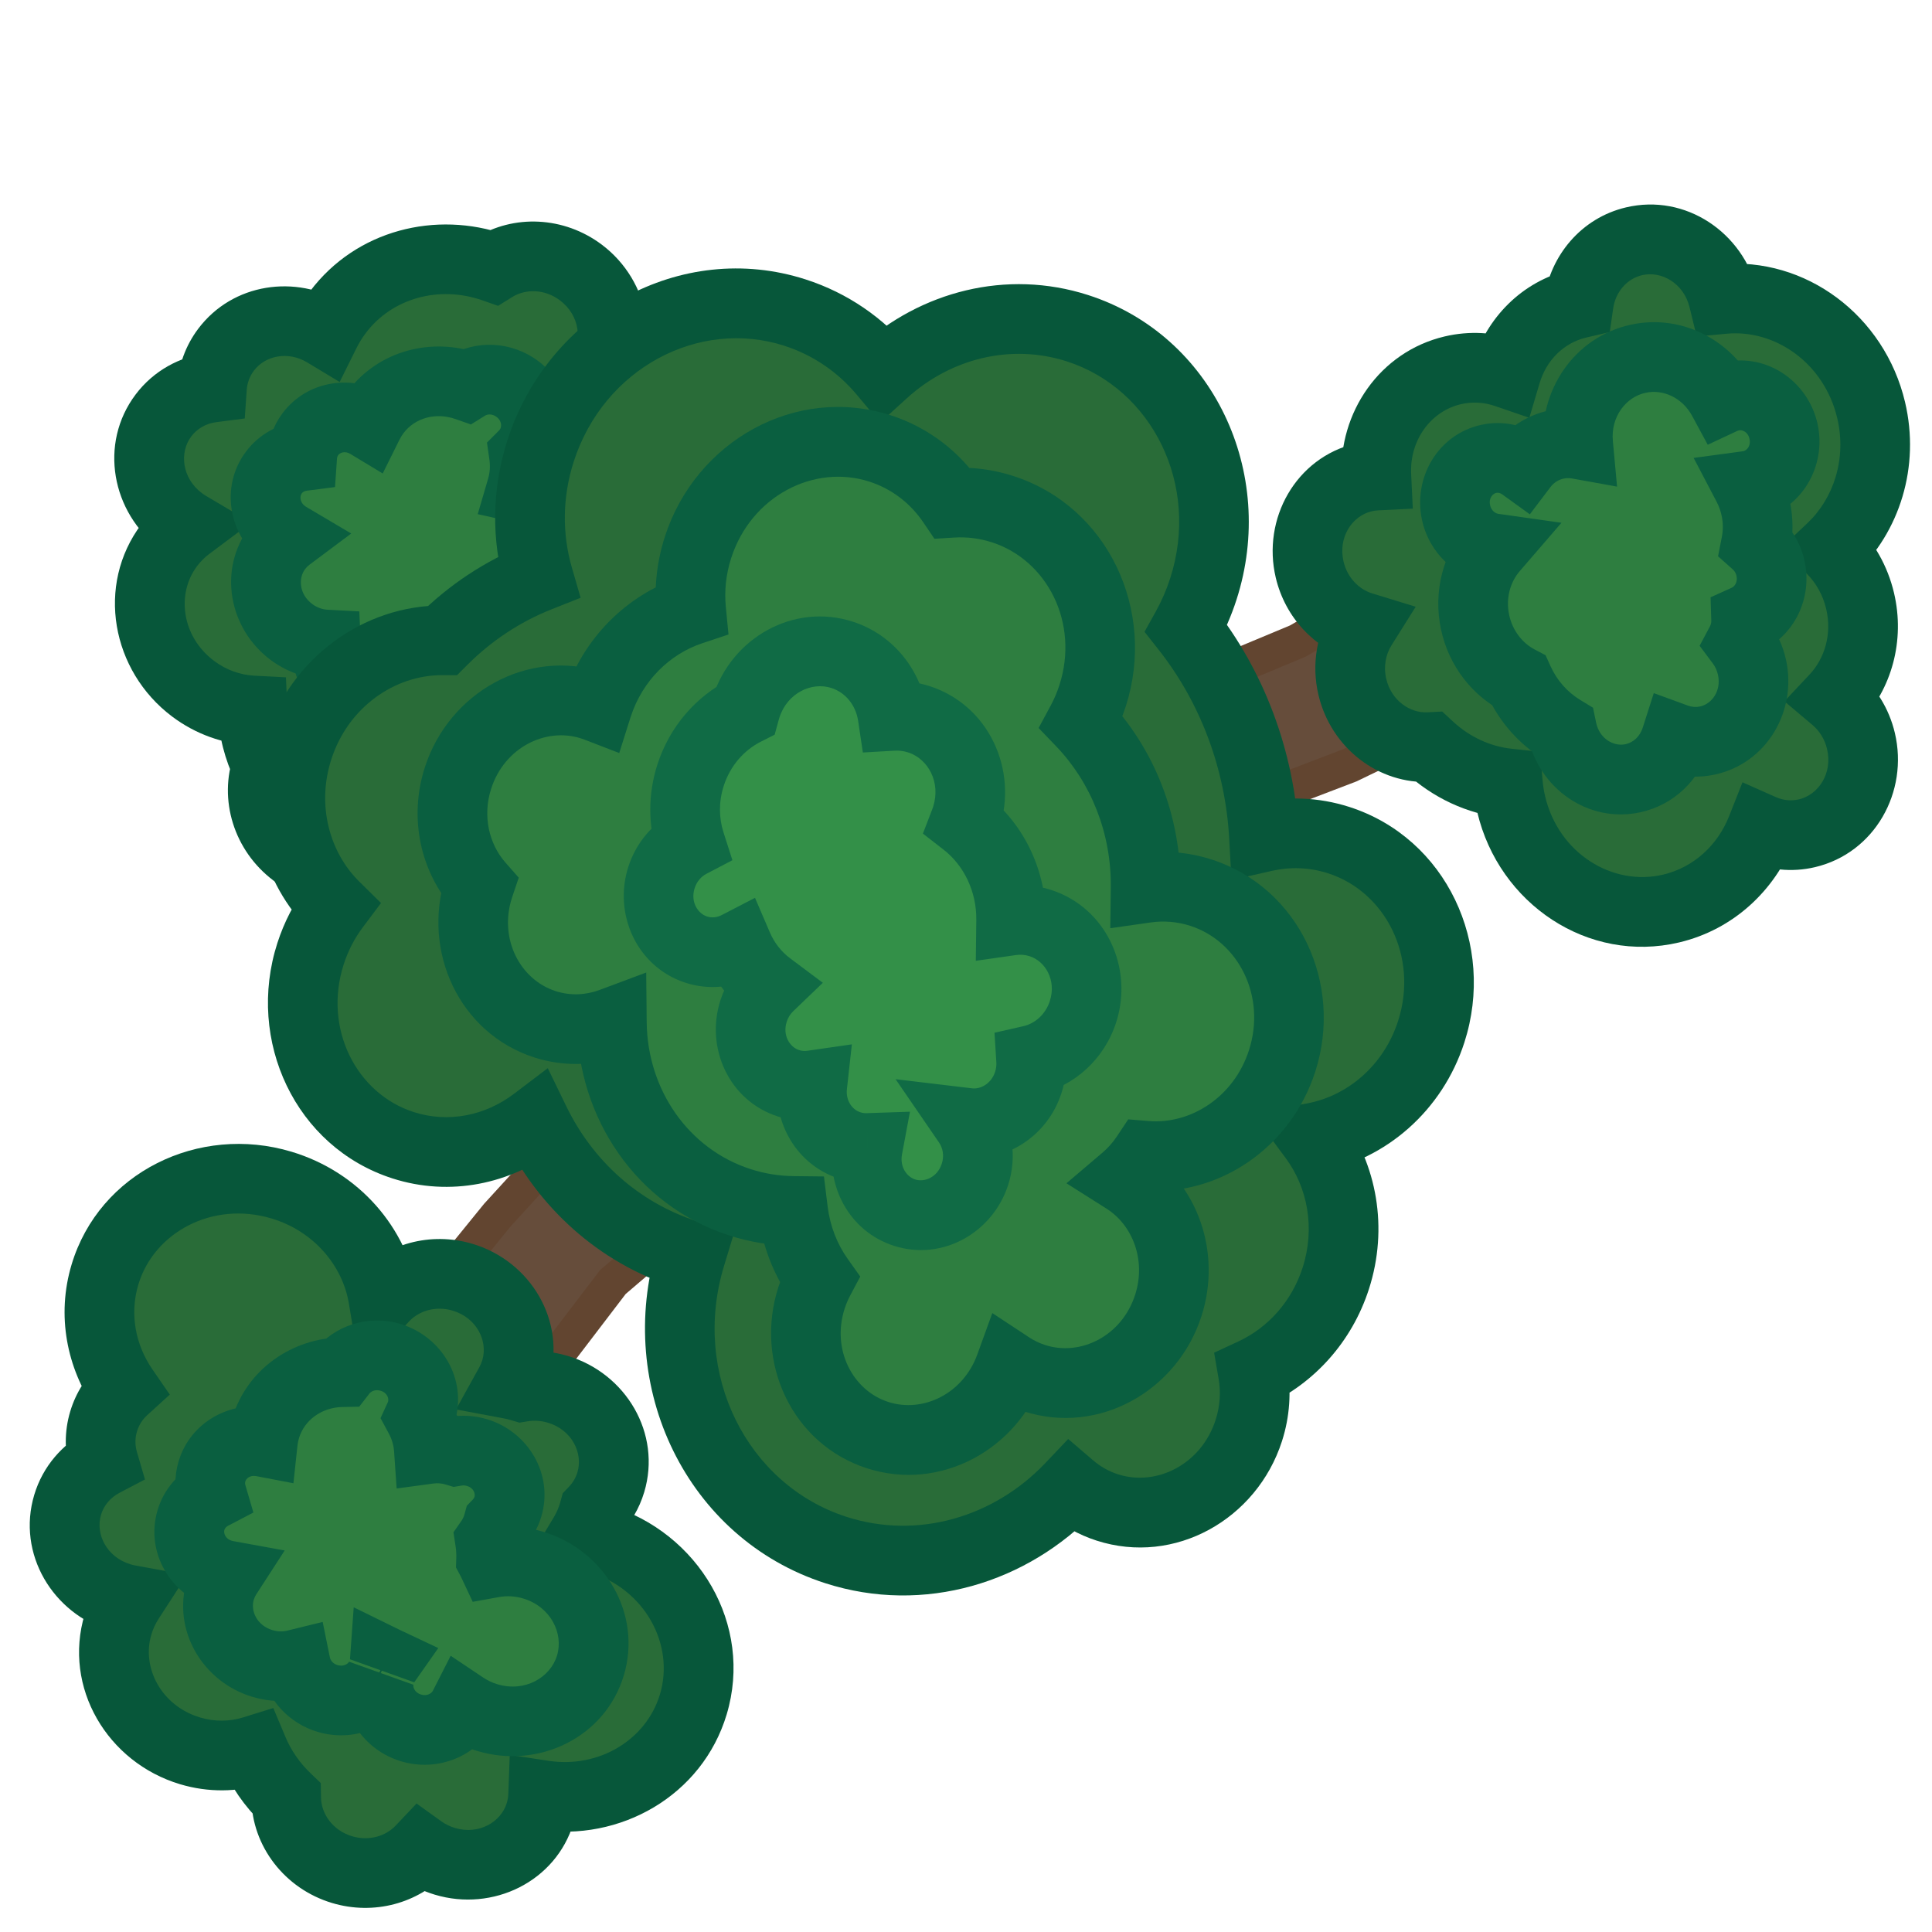 <svg width="501" height="501" viewBox="0 0 501 501" fill="none" xmlns="http://www.w3.org/2000/svg">
<g clip-path="url(#clip0_442_8)">
<mask id="path-1-outside-1_442_8" maskUnits="userSpaceOnUse" x="-10.521" y="22.231" width="242.92" height="242.309" fill="black">
<rect fill="white" x="-10.521" y="22.231" width="242.92" height="242.309"/>
<path fill-rule="evenodd" clip-rule="evenodd" d="M48.87 136.397C48.199 136.001 47.544 135.563 46.906 135.082C38.054 128.418 36.027 116.177 42.378 107.742C45.504 103.59 50.077 101.134 54.97 100.505C55.212 97.033 56.408 93.625 58.624 90.681C64.554 82.805 75.692 81.031 84.348 86.255C85.264 84.411 86.36 82.627 87.639 80.927C97.025 68.461 113.466 64.258 128.059 69.353C134.707 65.207 143.733 65.473 150.643 70.675C159.495 77.34 161.522 89.58 155.171 98.016C154.655 98.701 154.1 99.34 153.51 99.932C154.216 104.893 153.893 109.954 152.483 114.772C156.287 115.621 160.003 117.291 163.353 119.813L163.427 119.869C166.434 120.444 169.383 121.711 172.023 123.699C180.874 130.363 182.901 142.604 176.55 151.039C174.738 153.446 172.44 155.283 169.874 156.525C169.756 156.689 169.636 156.853 169.514 157.015C167.885 159.179 165.967 161.005 163.846 162.481C163.3 165.153 162.51 167.784 161.468 170.343C162.63 178.869 160.637 187.688 155.182 194.934C149.53 202.44 141.229 206.842 132.368 207.895C134.247 213.666 133.451 220.09 129.644 225.147C123.293 233.582 110.969 235.018 102.117 228.354C100.203 226.913 98.609 225.212 97.349 223.345C90.902 226.531 82.731 225.93 76.36 221.133C69.12 215.682 66.446 206.5 69.188 198.721C66.962 194.138 65.711 189.199 65.49 184.241C60.131 183.961 54.73 182.101 50.045 178.573C38 169.505 35.242 152.849 43.884 141.371C45.337 139.442 47.019 137.781 48.87 136.397Z"/>
</mask>
<path fill-rule="evenodd" clip-rule="evenodd" d="M48.87 136.397C48.199 136.001 47.544 135.563 46.906 135.082C38.054 128.418 36.027 116.177 42.378 107.742C45.504 103.59 50.077 101.134 54.97 100.505C55.212 97.033 56.408 93.625 58.624 90.681C64.554 82.805 75.692 81.031 84.348 86.255C85.264 84.411 86.36 82.627 87.639 80.927C97.025 68.461 113.466 64.258 128.059 69.353C134.707 65.207 143.733 65.473 150.643 70.675C159.495 77.34 161.522 89.58 155.171 98.016C154.655 98.701 154.1 99.34 153.51 99.932C154.216 104.893 153.893 109.954 152.483 114.772C156.287 115.621 160.003 117.291 163.353 119.813L163.427 119.869C166.434 120.444 169.383 121.711 172.023 123.699C180.874 130.363 182.901 142.604 176.55 151.039C174.738 153.446 172.44 155.283 169.874 156.525C169.756 156.689 169.636 156.853 169.514 157.015C167.885 159.179 165.967 161.005 163.846 162.481C163.3 165.153 162.51 167.784 161.468 170.343C162.63 178.869 160.637 187.688 155.182 194.934C149.53 202.44 141.229 206.842 132.368 207.895C134.247 213.666 133.451 220.09 129.644 225.147C123.293 233.582 110.969 235.018 102.117 228.354C100.203 226.913 98.609 225.212 97.349 223.345C90.902 226.531 82.731 225.93 76.36 221.133C69.12 215.682 66.446 206.5 69.188 198.721C66.962 194.138 65.711 189.199 65.49 184.241C60.131 183.961 54.73 182.101 50.045 178.573C38 169.505 35.242 152.849 43.884 141.371C45.337 139.442 47.019 137.781 48.87 136.397Z" fill="#296C38"/>
<path d="M46.906 135.082L41.472 142.3L41.472 142.3L46.906 135.082ZM48.87 136.397L54.28 143.632L65.13 135.519L53.469 128.621L48.87 136.397ZM42.378 107.742L35.161 102.308L42.378 107.742ZM54.97 100.505L56.123 109.465L63.468 108.52L63.982 101.132L54.97 100.505ZM58.624 90.681L51.407 85.247L51.407 85.247L58.624 90.681ZM84.348 86.255L79.679 93.99L88.078 99.059L92.44 90.272L84.348 86.255ZM87.639 80.927L94.857 86.361L94.857 86.361L87.639 80.927ZM128.059 69.353L125.081 77.882L129.167 79.309L132.84 77.019L128.059 69.353ZM150.643 70.675L145.209 77.893L145.209 77.893L150.643 70.675ZM155.171 98.016L162.388 103.449L162.388 103.449L155.171 98.016ZM153.51 99.932L147.108 93.558L143.931 96.749L144.566 101.206L153.51 99.932ZM152.483 114.772L143.812 112.235L141.104 121.489L150.515 123.589L152.483 114.772ZM163.353 119.813L168.799 112.605L168.793 112.6L168.787 112.596L163.353 119.813ZM163.427 119.869L157.981 127.077L159.661 128.346L161.728 128.742L163.427 119.869ZM172.023 123.699L166.589 130.916L166.589 130.916L172.023 123.699ZM176.55 151.039L169.333 145.605L169.333 145.605L176.55 151.039ZM169.874 156.525L165.939 148.393L163.868 149.395L162.528 151.266L169.874 156.525ZM169.514 157.015L162.297 151.581L162.297 151.581L169.514 157.015ZM163.846 162.481L158.683 155.068L155.718 157.133L154.995 160.674L163.846 162.481ZM161.468 170.343L153.101 166.936L152.191 169.171L152.517 171.562L161.468 170.343ZM155.182 194.934L162.399 200.368L162.399 200.368L155.182 194.934ZM132.368 207.895L131.301 198.924L120.367 200.224L123.778 210.693L132.368 207.895ZM129.644 225.147L122.426 219.713L122.426 219.713L129.644 225.147ZM102.117 228.354L107.551 221.137L107.551 221.137L102.117 228.354ZM97.349 223.345L104.838 218.291L100.423 211.748L93.346 215.245L97.349 223.345ZM76.36 221.133L70.927 228.351L70.927 228.351L76.36 221.133ZM69.188 198.721L77.708 201.724L78.963 198.167L77.315 194.774L69.188 198.721ZM65.49 184.241L74.516 183.839L74.151 175.646L65.961 175.219L65.49 184.241ZM50.045 178.573L44.611 185.791L44.611 185.791L50.045 178.573ZM43.884 141.371L36.666 135.937L36.666 135.937L43.884 141.371ZM41.472 142.3C42.378 142.982 43.312 143.606 44.27 144.173L53.469 128.621C53.087 128.395 52.709 128.143 52.34 127.865L41.472 142.3ZM35.161 102.308C25.565 115.053 28.966 132.884 41.472 142.3L52.34 127.865C47.143 123.952 46.489 117.302 49.595 113.176L35.161 102.308ZM53.818 91.544C46.676 92.463 39.848 96.082 35.161 102.308L49.595 113.176C51.16 111.098 53.477 109.805 56.123 109.465L53.818 91.544ZM51.407 85.247C48.095 89.646 46.315 94.74 45.958 99.878L63.982 101.132C64.108 99.325 64.721 97.604 65.841 96.115L51.407 85.247ZM89.016 78.521C76.741 71.111 60.36 73.356 51.407 85.247L65.841 96.115C68.749 92.253 74.643 90.95 79.679 93.99L89.016 78.521ZM80.422 75.493C78.806 77.64 77.417 79.899 76.256 82.239L92.44 90.272C93.11 88.923 93.914 87.614 94.857 86.361L80.422 75.493ZM131.037 60.824C113.079 54.554 92.384 59.605 80.422 75.493L94.857 86.361C101.666 77.317 113.852 73.962 125.081 77.882L131.037 60.824ZM156.077 63.458C146.257 56.065 133.175 55.515 123.278 61.688L132.84 77.019C136.24 74.898 141.21 74.881 145.209 77.893L156.077 63.458ZM162.388 103.449C171.984 90.704 168.583 72.874 156.077 63.458L145.209 77.893C150.406 81.805 151.06 88.456 147.954 92.582L162.388 103.449ZM159.912 106.306C160.794 105.421 161.622 104.468 162.388 103.449L147.954 92.582C147.688 92.934 147.406 93.259 147.108 93.558L159.912 106.306ZM161.153 117.309C162.938 111.209 163.335 104.847 162.454 98.659L144.566 101.206C145.098 104.939 144.847 108.698 143.812 112.235L161.153 117.309ZM168.787 112.596C164.396 109.29 159.496 107.081 154.45 105.955L150.515 123.589C153.079 124.162 155.61 125.292 157.919 127.03L168.787 112.596ZM168.872 112.66L168.799 112.605L157.908 127.021L157.981 127.077L168.872 112.66ZM177.457 116.482C173.7 113.653 169.47 111.827 165.126 110.995L161.728 128.742C163.398 129.061 165.066 129.769 166.589 130.916L177.457 116.482ZM183.768 156.473C193.363 143.728 189.963 125.897 177.457 116.482L166.589 130.916C171.786 134.829 172.439 141.48 169.333 145.605L183.768 156.473ZM173.81 164.657C177.626 162.81 181.064 160.064 183.768 156.473L169.333 145.605C168.412 146.828 167.253 147.757 165.939 148.393L173.81 164.657ZM176.731 162.449C176.898 162.229 177.06 162.007 177.22 161.784L162.528 151.266C162.452 151.372 162.375 151.477 162.297 151.581L176.731 162.449ZM169.009 169.895C171.902 167.88 174.517 165.39 176.731 162.449L162.297 151.581C161.252 152.968 160.031 154.129 158.683 155.068L169.009 169.895ZM169.836 173.749C171.091 170.666 172.042 167.499 172.698 164.289L154.995 160.674C154.559 162.807 153.929 164.903 153.101 166.936L169.836 173.749ZM162.399 200.368C169.38 191.095 171.881 179.851 170.42 169.123L152.517 171.562C153.378 177.887 151.894 184.28 147.964 189.5L162.399 200.368ZM133.434 216.866C144.572 215.542 155.165 209.976 162.399 200.368L147.964 189.5C143.895 194.905 137.886 198.141 131.301 198.924L133.434 216.866ZM136.861 230.581C142.583 222.981 143.675 213.44 140.958 205.097L123.778 210.693C124.819 213.892 124.319 217.2 122.426 219.713L136.861 230.581ZM96.683 235.571C109.189 244.987 127.265 243.326 136.861 230.581L122.426 219.713C119.32 223.839 112.748 225.049 107.551 221.137L96.683 235.571ZM89.86 228.398C91.675 231.088 93.962 233.523 96.683 235.571L107.551 221.137C106.445 220.304 105.542 219.336 104.838 218.291L89.86 228.398ZM70.927 228.351C79.991 235.175 91.808 236.16 101.351 231.444L93.346 215.245C89.996 216.901 85.472 216.685 81.794 213.916L70.927 228.351ZM60.668 195.717C56.572 207.335 60.645 220.61 70.927 228.351L81.794 213.916C77.595 210.755 76.32 205.664 77.708 201.724L60.668 195.717ZM77.315 194.774C75.62 191.285 74.681 187.552 74.516 183.839L56.465 184.642C56.741 190.846 58.304 196.99 61.062 202.668L77.315 194.774ZM44.611 185.791C50.757 190.418 57.892 192.89 65.02 193.262L65.961 175.219C62.371 175.031 58.704 173.784 55.479 171.356L44.611 185.791ZM36.666 135.937C24.78 151.725 28.912 173.971 44.611 185.791L55.479 171.356C47.089 165.039 45.704 153.974 51.101 146.805L36.666 135.937ZM43.459 129.162C40.933 131.051 38.64 133.316 36.666 135.937L51.101 146.805C52.033 145.567 53.105 144.511 54.28 143.632L43.459 129.162Z" fill="#07573A" mask="url(#path-1-outside-1_442_8)"/>
<mask id="path-3-outside-2_442_8" maskUnits="userSpaceOnUse" x="34.295" y="67.025" width="152.543" height="152.136" fill="black">
<rect fill="white" x="34.295" y="67.025" width="152.543" height="152.136"/>
<path fill-rule="evenodd" clip-rule="evenodd" d="M74.817 139.227C74.426 138.996 74.044 138.74 73.672 138.46C68.508 134.573 67.326 127.432 71.03 122.511C72.854 120.089 75.522 118.656 78.377 118.289C78.518 116.263 79.215 114.275 80.508 112.558C83.968 107.963 90.465 106.928 95.514 109.976C96.049 108.9 96.688 107.859 97.435 106.868C102.91 99.596 112.5 97.144 121.013 100.115C124.891 97.697 130.157 97.852 134.188 100.887C139.351 104.774 140.534 111.915 136.829 116.836C136.528 117.235 136.205 117.608 135.861 117.953C136.273 120.847 136.085 123.8 135.262 126.612C137.481 127.107 139.649 128.081 141.603 129.552L141.646 129.585C143.4 129.921 145.12 130.66 146.66 131.819C151.824 135.707 153.006 142.848 149.301 147.769C148.244 149.173 146.904 150.244 145.407 150.969C145.338 151.065 145.268 151.16 145.197 151.255C144.247 152.517 143.128 153.582 141.891 154.444C141.572 156.002 141.111 157.538 140.503 159.03C141.18 164.004 140.018 169.148 136.836 173.375C133.539 177.754 128.696 180.322 123.527 180.936C124.623 184.303 124.159 188.05 121.938 191C118.233 195.921 111.043 196.759 105.88 192.871C104.764 192.031 103.833 191.038 103.098 189.949C99.338 191.807 94.572 191.457 90.855 188.659C86.632 185.479 85.072 180.123 86.671 175.585C85.372 172.912 84.642 170.03 84.513 167.137C81.387 166.974 78.236 165.889 75.503 163.831C68.477 158.541 66.868 148.824 71.909 142.128C72.756 141.003 73.738 140.034 74.817 139.227Z"/>
</mask>
<path fill-rule="evenodd" clip-rule="evenodd" d="M74.817 139.227C74.426 138.996 74.044 138.74 73.672 138.46C68.508 134.573 67.326 127.432 71.03 122.511C72.854 120.089 75.522 118.656 78.377 118.289C78.518 116.263 79.215 114.275 80.508 112.558C83.968 107.963 90.465 106.928 95.514 109.976C96.049 108.9 96.688 107.859 97.435 106.868C102.91 99.596 112.5 97.144 121.013 100.115C124.891 97.697 130.157 97.852 134.188 100.887C139.351 104.774 140.534 111.915 136.829 116.836C136.528 117.235 136.205 117.608 135.861 117.953C136.273 120.847 136.085 123.8 135.262 126.612C137.481 127.107 139.649 128.081 141.603 129.552L141.646 129.585C143.4 129.921 145.12 130.66 146.66 131.819C151.824 135.707 153.006 142.848 149.301 147.769C148.244 149.173 146.904 150.244 145.407 150.969C145.338 151.065 145.268 151.16 145.197 151.255C144.247 152.517 143.128 153.582 141.891 154.444C141.572 156.002 141.111 157.538 140.503 159.03C141.18 164.004 140.018 169.148 136.836 173.375C133.539 177.754 128.696 180.322 123.527 180.936C124.623 184.303 124.159 188.05 121.938 191C118.233 195.921 111.043 196.759 105.88 192.871C104.764 192.031 103.833 191.038 103.098 189.949C99.338 191.807 94.572 191.457 90.855 188.659C86.632 185.479 85.072 180.123 86.671 175.585C85.372 172.912 84.642 170.03 84.513 167.137C81.387 166.974 78.236 165.889 75.503 163.831C68.477 158.541 66.868 148.824 71.909 142.128C72.756 141.003 73.738 140.034 74.817 139.227Z" fill="#2E7E40"/>
<path d="M73.672 138.46L68.238 145.678L68.238 145.678L73.672 138.46ZM74.817 139.227L80.228 146.462L91.077 138.349L79.417 131.451L74.817 139.227ZM71.03 122.511L63.813 117.077L63.813 117.077L71.03 122.511ZM78.377 118.289L79.529 127.249L86.875 126.305L87.389 118.915L78.377 118.289ZM80.508 112.558L87.726 117.991L87.726 117.991L80.508 112.558ZM95.514 109.976L90.846 117.71L99.245 122.779L103.607 113.993L95.514 109.976ZM97.435 106.868L90.217 101.434L90.217 101.434L97.435 106.868ZM121.013 100.115L118.035 108.645L122.121 110.071L125.793 107.781L121.013 100.115ZM134.188 100.887L139.621 93.669L139.621 93.669L134.188 100.887ZM136.829 116.836L129.611 111.402L129.611 111.402L136.829 116.836ZM135.861 117.953L129.458 111.58L126.282 114.77L126.917 119.227L135.861 117.953ZM135.262 126.612L126.591 124.074L123.883 133.329L133.294 135.429L135.262 126.612ZM141.603 129.552L147.048 122.343L147.037 122.335L141.603 129.552ZM141.646 129.585L136.201 136.794L137.88 138.062L139.947 138.458L141.646 129.585ZM146.66 131.819L152.094 124.602L152.094 124.602L146.66 131.819ZM149.301 147.769L142.084 142.335L142.084 142.335L149.301 147.769ZM145.407 150.969L141.471 142.837L139.4 143.839L138.061 145.71L145.407 150.969ZM145.197 151.255L152.414 156.689L152.415 156.688L145.197 151.255ZM141.891 154.444L136.728 147.03L133.762 149.095L133.039 152.636L141.891 154.444ZM140.503 159.03L132.136 155.624L131.226 157.859L131.551 160.25L140.503 159.03ZM136.836 173.375L144.053 178.809L144.053 178.809L136.836 173.375ZM123.527 180.936L122.46 171.965L111.527 173.265L114.937 183.734L123.527 180.936ZM121.938 191L129.155 196.434L129.155 196.434L121.938 191ZM105.88 192.871L100.446 200.088L100.446 200.088L105.88 192.871ZM103.098 189.949L110.587 184.896L106.172 178.354L99.097 181.85L103.098 189.949ZM90.855 188.659L96.289 181.442L96.289 181.442L90.855 188.659ZM86.671 175.585L95.191 178.588L96.445 175.031L94.797 171.638L86.671 175.585ZM84.513 167.137L93.538 166.735L93.174 158.543L84.984 158.115L84.513 167.137ZM75.503 163.831L80.937 156.614L80.937 156.614L75.503 163.831ZM71.909 142.128L79.126 147.562L79.126 147.562L71.909 142.128ZM68.238 145.678C68.878 146.159 69.539 146.601 70.218 147.003L79.417 131.451C79.314 131.39 79.21 131.321 79.106 131.243L68.238 145.678ZM63.813 117.077C56.864 126.307 59.42 139.038 68.238 145.678L79.106 131.243C77.597 130.107 77.787 128.556 78.248 127.945L63.813 117.077ZM77.225 109.328C72.121 109.984 67.198 112.581 63.813 117.077L78.248 127.945C78.51 127.597 78.922 127.327 79.529 127.249L77.225 109.328ZM73.291 107.124C70.902 110.297 69.621 113.971 69.364 117.662L87.389 118.915C87.414 118.555 87.528 118.254 87.726 117.991L73.291 107.124ZM100.183 102.241C91.513 97.009 79.773 98.514 73.291 107.124L87.726 117.991C88.162 117.411 89.416 116.847 90.846 117.71L100.183 102.241ZM90.217 101.434C89.134 102.872 88.203 104.387 87.422 105.959L103.607 113.993C103.895 113.412 104.242 112.846 104.652 112.301L90.217 101.434ZM123.99 91.586C112.113 87.44 98.269 90.74 90.217 101.434L104.652 112.301C107.551 108.451 112.887 106.848 118.035 108.645L123.99 91.586ZM139.621 93.669C132.68 88.443 123.359 88.005 116.232 92.45L125.793 107.781C126.424 107.388 127.633 107.26 128.754 108.104L139.621 93.669ZM144.046 122.27C150.996 113.039 148.44 100.309 139.621 93.669L128.754 108.104C130.263 109.24 130.072 110.791 129.611 111.402L144.046 122.27ZM142.264 124.326C142.899 123.688 143.495 123.002 144.046 122.27L129.611 111.402C129.561 111.469 129.51 111.528 129.458 111.58L142.264 124.326ZM143.932 129.149C145.13 125.056 145.392 120.801 144.805 116.679L126.917 119.227C127.154 120.894 127.039 122.545 126.591 124.074L143.932 129.149ZM147.037 122.335C144.042 120.08 140.69 118.567 137.23 117.794L133.294 135.429C134.273 135.647 135.256 136.082 136.169 136.77L147.037 122.335ZM147.091 122.376L147.048 122.343L136.158 136.761L136.201 136.794L147.091 122.376ZM152.094 124.602C149.438 122.602 146.437 121.304 143.346 120.712L139.947 138.458C140.364 138.538 140.803 138.718 141.226 139.037L152.094 124.602ZM156.519 153.203C163.468 143.972 160.912 131.241 152.094 124.602L141.226 139.037C142.735 140.173 142.544 141.724 142.084 142.335L156.519 153.203ZM149.343 159.1C152.09 157.771 154.57 155.79 156.519 153.203L142.084 142.335C141.918 142.555 141.717 142.718 141.471 142.837L149.343 159.1ZM152.415 156.688C152.529 156.536 152.642 156.382 152.753 156.227L138.061 145.71C138.035 145.747 138.008 145.784 137.98 145.821L152.415 156.688ZM147.053 161.857C149.063 160.458 150.879 158.728 152.414 156.689L137.98 145.821C137.614 146.306 137.192 146.706 136.728 147.03L147.053 161.857ZM148.87 162.437C149.692 160.419 150.314 158.348 150.742 156.251L133.039 152.636C132.831 153.656 132.53 154.656 132.136 155.624L148.87 162.437ZM144.053 178.809C148.761 172.556 150.432 164.986 149.455 157.811L131.551 160.25C131.929 163.022 131.275 165.741 129.618 167.941L144.053 178.809ZM124.593 189.907C132.039 189.022 139.174 185.29 144.053 178.809L129.618 167.941C127.904 170.219 125.353 171.621 122.46 171.965L124.593 189.907ZM129.155 196.434C133.291 190.941 134.051 184.077 132.117 178.139L114.937 183.734C115.195 184.528 115.026 185.16 114.72 185.566L129.155 196.434ZM100.446 200.088C109.264 206.728 122.205 205.665 129.155 196.434L114.72 185.566C114.26 186.178 112.823 186.79 111.314 185.654L100.446 200.088ZM95.61 195.003C96.9 196.915 98.522 198.64 100.446 200.088L111.314 185.654C111.005 185.421 110.767 185.162 110.587 184.896L95.61 195.003ZM85.421 195.876C91.831 200.702 100.243 201.437 107.1 198.049L99.097 181.85C98.432 182.178 97.313 182.212 96.289 181.442L85.421 195.876ZM78.15 172.583C75.198 180.96 78.157 190.407 85.421 195.876L96.289 181.442C95.107 180.551 94.945 179.287 95.191 178.588L78.15 172.583ZM94.797 171.638C94.03 170.059 93.612 168.382 93.538 166.735L75.488 167.539C75.672 171.678 76.714 175.764 78.545 179.533L94.797 171.638ZM70.069 171.048C74.263 174.206 79.147 175.903 84.042 176.159L84.984 158.115C83.627 158.044 82.21 157.572 80.937 156.614L70.069 171.048ZM64.692 136.695C56.406 147.7 59.388 163.007 70.069 171.048L80.937 156.614C77.565 154.075 77.33 149.949 79.126 147.562L64.692 136.695ZM69.407 131.992C67.652 133.305 66.06 134.877 64.692 136.695L79.126 147.562C79.453 147.129 79.823 146.764 80.228 146.462L69.407 131.992Z" fill="#0A5F40" mask="url(#path-3-outside-2_442_8)"/>
<path d="M288.134 180.278L226.279 203.384L220.327 219.426L235.384 245.505L256.927 239.153L295.394 216.944L332.134 205.294L349.939 198.492L377.474 185.202L400.62 171.839L374.025 144.597L336.536 166.242L314.819 175.303L288.134 180.278Z" fill="#664D3B" stroke="#624530" stroke-width="9.034"/>
<path d="M179.565 314.787L221.58 263.849L218.713 246.981L192.634 231.924L177.153 248.196L154.944 286.664L128.951 315.122L116.933 329.916L99.732 355.193L86.368 378.338L123.021 388.633L144.666 351.144L158.943 332.438L179.565 314.787Z" fill="#664D3B" stroke="#624530" stroke-width="9.034"/>
<mask id="path-7-outside-3_442_8" maskUnits="userSpaceOnUse" x="7.132" y="9.759" width="443.726" height="445.556" fill="black">
<rect fill="white" x="7.132" y="9.759" width="443.726" height="445.556"/>
<path fill-rule="evenodd" clip-rule="evenodd" d="M229.112 96.568C242.573 84.332 261.497 79.345 279.422 85.117C306.644 93.883 321.255 124.147 312.057 152.712C310.887 156.343 309.389 159.772 307.609 162.974C319.529 178.11 326.681 197.018 327.776 217.027C334.039 215.6 340.688 215.776 347.16 217.86C367.166 224.302 377.904 246.543 371.144 267.536C366.413 282.227 354.366 292.414 340.703 294.998C348.039 304.916 350.594 318.441 346.394 331.485C342.734 342.85 334.696 351.519 324.918 356.059C325.743 360.852 325.446 365.956 323.833 370.965C318.715 386.857 302.29 395.786 287.146 390.909C283.557 389.753 280.362 387.926 277.644 385.598C262.141 401.933 238.794 409.044 216.766 401.95C185.95 392.026 169.26 358.023 179.109 325.65C178.736 325.537 178.362 325.42 177.989 325.3C160.187 319.567 146.495 306.827 138.735 290.847C129.108 298.146 116.507 300.837 104.514 296.975C84.508 290.533 73.77 268.292 80.531 247.299C81.992 242.761 84.152 238.653 86.841 235.065C76.645 225.019 72.445 209.262 77.311 194.152C82.841 176.981 98.365 165.963 114.782 166.046C121.95 158.87 130.422 153.296 139.604 149.647C136.635 139.386 136.611 128.016 140.189 116.904C149.388 88.339 178.913 72.289 206.136 81.055C215.403 84.039 223.209 89.515 229.112 96.568Z"/>
</mask>
<path fill-rule="evenodd" clip-rule="evenodd" d="M229.112 96.568C242.573 84.332 261.497 79.345 279.422 85.117C306.644 93.883 321.255 124.147 312.057 152.712C310.887 156.343 309.389 159.772 307.609 162.974C319.529 178.11 326.681 197.018 327.776 217.027C334.039 215.6 340.688 215.776 347.16 217.86C367.166 224.302 377.904 246.543 371.144 267.536C366.413 282.227 354.366 292.414 340.703 294.998C348.039 304.916 350.594 318.441 346.394 331.485C342.734 342.85 334.696 351.519 324.918 356.059C325.743 360.852 325.446 365.956 323.833 370.965C318.715 386.857 302.29 395.786 287.146 390.909C283.557 389.753 280.362 387.926 277.644 385.598C262.141 401.933 238.794 409.044 216.766 401.95C185.95 392.026 169.26 358.023 179.109 325.65C178.736 325.537 178.362 325.42 177.989 325.3C160.187 319.567 146.495 306.827 138.735 290.847C129.108 298.146 116.507 300.837 104.514 296.975C84.508 290.533 73.77 268.292 80.531 247.299C81.992 242.761 84.152 238.653 86.841 235.065C76.645 225.019 72.445 209.262 77.311 194.152C82.841 176.981 98.365 165.963 114.782 166.046C121.95 158.87 130.422 153.296 139.604 149.647C136.635 139.386 136.611 128.016 140.189 116.904C149.388 88.339 178.913 72.289 206.136 81.055C215.403 84.039 223.209 89.515 229.112 96.568Z" fill="#296C38"/>
<path d="M279.422 85.117L282.191 76.518L282.191 76.518L279.422 85.117ZM229.112 96.568L222.184 102.366L228.224 109.583L235.188 103.253L229.112 96.568ZM312.057 152.712L303.457 149.943L303.457 149.943L312.057 152.712ZM307.609 162.974L299.713 158.584L296.792 163.839L300.512 168.563L307.609 162.974ZM327.776 217.027L318.756 217.521L319.341 228.215L329.783 225.836L327.776 217.027ZM347.16 217.86L344.391 226.459L344.391 226.459L347.16 217.86ZM371.144 267.536L362.544 264.767L362.544 264.767L371.144 267.536ZM340.703 294.998L339.024 286.121L324.879 288.796L333.44 300.37L340.703 294.998ZM346.394 331.485L354.993 334.254L354.993 334.254L346.394 331.485ZM324.918 356.059L321.114 347.864L314.843 350.776L316.015 357.59L324.918 356.059ZM323.833 370.965L315.233 368.196L315.233 368.196L323.833 370.965ZM287.146 390.909L289.915 382.31L289.915 382.31L287.146 390.909ZM277.644 385.598L283.519 378.736L277 373.153L271.091 379.379L277.644 385.598ZM216.766 401.95L219.535 393.35L219.535 393.35L216.766 401.95ZM179.109 325.65L187.752 328.279L190.386 319.623L181.725 317.003L179.109 325.65ZM177.989 325.3L175.22 333.899L175.22 333.899L177.989 325.3ZM138.735 290.847L146.861 286.901L142.051 276.996L133.277 283.648L138.735 290.847ZM104.514 296.975L107.283 288.376L107.283 288.376L104.514 296.975ZM80.531 247.299L89.13 250.069L89.13 250.069L80.531 247.299ZM86.841 235.065L94.069 240.485L98.804 234.17L93.182 228.63L86.841 235.065ZM77.311 194.152L85.911 196.921L85.911 196.921L77.311 194.152ZM114.782 166.046L114.736 175.08L118.508 175.099L121.174 172.431L114.782 166.046ZM139.604 149.647L142.941 158.042L150.562 155.013L148.282 147.136L139.604 149.647ZM140.189 116.904L148.788 119.673L140.189 116.904ZM206.136 81.055L203.366 89.654L203.366 89.654L206.136 81.055ZM282.191 76.518C260.927 69.67 238.68 75.662 223.035 89.882L235.188 103.253C246.466 93.002 262.067 89.019 276.653 93.716L282.191 76.518ZM320.656 155.481C331.257 122.561 314.548 86.938 282.191 76.518L276.653 93.716C298.74 100.829 311.254 125.732 303.457 149.943L320.656 155.481ZM315.505 167.364C317.571 163.648 319.305 159.677 320.656 155.481L303.457 149.943C302.469 153.01 301.208 155.897 299.713 158.584L315.505 167.364ZM336.797 216.534C335.602 194.702 327.797 174.007 314.707 157.385L300.512 168.563C311.261 182.214 317.76 199.335 318.756 217.521L336.797 216.534ZM349.929 209.261C341.854 206.66 333.552 206.446 325.769 208.219L329.783 225.836C334.527 224.755 339.523 224.892 344.391 226.459L349.929 209.261ZM379.743 270.305C387.906 244.958 375.07 217.357 349.929 209.261L344.391 226.459C359.262 231.248 367.902 248.128 362.544 264.767L379.743 270.305ZM342.382 303.875C359.324 300.671 374.007 288.119 379.743 270.305L362.544 264.767C358.819 276.335 349.408 284.157 339.024 286.121L342.382 303.875ZM354.993 334.254C360.089 318.43 357.027 301.876 347.966 289.625L333.44 300.37C339.051 307.956 341.1 318.452 337.794 328.716L354.993 334.254ZM328.723 364.253C340.759 358.665 350.552 348.044 354.993 334.254L337.794 328.716C334.916 337.656 328.633 344.374 321.114 347.864L328.723 364.253ZM332.432 373.735C334.498 367.318 334.89 360.738 333.822 354.527L316.015 357.59C316.596 360.966 316.394 364.593 315.233 368.196L332.432 373.735ZM284.377 399.508C304.656 406.038 325.912 393.98 332.432 373.735L315.233 368.196C311.518 379.733 299.924 385.533 289.915 382.31L284.377 399.508ZM271.768 392.46C275.374 395.549 279.62 397.976 284.377 399.508L289.915 382.31C287.493 381.53 285.349 380.303 283.519 378.736L271.768 392.46ZM213.997 410.549C239.62 418.801 266.518 410.444 284.196 391.817L271.091 379.379C257.763 393.422 237.968 399.286 219.535 393.35L213.997 410.549ZM170.466 323.02C159.302 359.717 178.102 398.99 213.997 410.549L219.535 393.35C193.798 385.062 179.219 356.329 187.752 328.279L170.466 323.02ZM175.22 333.899C175.644 334.036 176.069 334.168 176.493 334.297L181.725 317.003C181.403 316.905 181.08 316.804 180.758 316.701L175.22 333.899ZM130.608 294.794C139.37 312.836 154.914 327.36 175.22 333.899L180.759 316.701C165.46 311.774 153.62 300.817 146.861 286.901L130.608 294.794ZM101.745 305.575C116.768 310.413 132.41 306.979 144.192 298.047L133.277 283.648C125.806 289.312 116.246 291.262 107.283 288.376L101.745 305.575ZM71.931 244.53C63.769 269.877 76.604 297.479 101.745 305.575L107.283 288.376C92.412 283.587 83.772 266.707 89.13 250.069L71.931 244.53ZM79.613 229.646C76.328 234.027 73.703 239.03 71.931 244.53L89.13 250.069C90.282 246.492 91.975 243.278 94.069 240.485L79.613 229.646ZM68.712 191.382C62.813 209.702 67.844 229.03 80.501 241.501L93.182 228.63C85.446 221.008 82.078 208.822 85.911 196.921L68.712 191.382ZM114.828 157.012C94.34 156.908 75.409 170.588 68.712 191.382L85.911 196.921C90.273 183.373 102.39 175.018 114.736 175.08L114.828 157.012ZM121.174 172.431C127.481 166.116 134.918 161.231 142.941 158.042L136.268 141.251C125.927 145.361 116.418 151.625 108.39 159.662L121.174 172.431ZM131.59 114.135C127.451 126.987 127.465 140.195 130.926 152.158L148.282 147.136C145.806 138.576 145.77 129.046 148.788 119.673L131.59 114.135ZM208.905 72.456C176.548 62.036 142.191 81.215 131.59 114.135L148.788 119.673C156.585 95.462 181.279 82.541 203.366 89.654L208.905 72.456ZM236.04 90.769C229.089 82.465 219.863 75.984 208.905 72.456L203.366 89.654C210.944 92.094 217.329 96.566 222.184 102.366L236.04 90.769Z" fill="#07573A" mask="url(#path-7-outside-3_442_8)"/>
<mask id="path-9-outside-4_442_8" maskUnits="userSpaceOnUse" x="57.914" y="73.621" width="338.14" height="336.676" fill="black">
<rect fill="white" x="57.914" y="73.621" width="338.14" height="336.676"/>
<path fill-rule="evenodd" clip-rule="evenodd" d="M246.901 130.38C251.222 130.113 255.64 130.63 259.976 132.026C279.458 138.3 289.915 159.958 283.332 180.401C282.551 182.824 281.567 185.12 280.405 187.277C291.171 198.493 297.283 213.969 297.081 230.268C301.78 229.598 306.662 229.951 311.434 231.488C328.993 237.143 338.414 256.676 332.475 275.117C327.345 291.049 312.429 300.954 297.142 299.707C295.613 302.007 293.793 304.043 291.756 305.775C302.131 312.341 307.073 325.763 302.959 338.539C298.121 353.562 282.592 362.004 268.275 357.393C265.975 356.653 263.846 355.62 261.913 354.347C256.705 368.712 241.569 376.655 227.588 372.153C213.271 367.542 205.586 351.626 210.424 336.602C210.977 334.885 211.67 333.254 212.484 331.719C208.826 326.574 206.46 320.483 205.662 314.021C201.082 313.971 196.451 313.244 191.888 311.775C171.68 305.267 158.874 286.143 158.666 265.165C153.222 267.2 147.168 267.496 141.316 265.611C126.999 261.001 119.314 245.084 124.152 230.061C124.197 229.922 124.242 229.784 124.289 229.646C117.948 222.443 115.504 211.89 118.771 201.744C123.609 186.72 139.137 178.278 153.455 182.889C153.931 183.042 154.4 183.208 154.861 183.386C154.883 183.317 154.905 183.248 154.927 183.179C158.883 170.894 168.208 161.915 179.226 158.242C178.71 152.934 179.254 147.397 181.009 141.946C187.592 121.503 208.722 110.017 228.204 116.29C236.094 118.831 242.504 123.895 246.901 130.38Z"/>
</mask>
<path fill-rule="evenodd" clip-rule="evenodd" d="M246.901 130.38C251.222 130.113 255.64 130.63 259.976 132.026C279.458 138.3 289.915 159.958 283.332 180.401C282.551 182.824 281.567 185.12 280.405 187.277C291.171 198.493 297.283 213.969 297.081 230.268C301.78 229.598 306.662 229.951 311.434 231.488C328.993 237.143 338.414 256.676 332.475 275.117C327.345 291.049 312.429 300.954 297.142 299.707C295.613 302.007 293.793 304.043 291.756 305.775C302.131 312.341 307.073 325.763 302.959 338.539C298.121 353.562 282.592 362.004 268.275 357.393C265.975 356.653 263.846 355.62 261.913 354.347C256.705 368.712 241.569 376.655 227.588 372.153C213.271 367.542 205.586 351.626 210.424 336.602C210.977 334.885 211.67 333.254 212.484 331.719C208.826 326.574 206.46 320.483 205.662 314.021C201.082 313.971 196.451 313.244 191.888 311.775C171.68 305.267 158.874 286.143 158.666 265.165C153.222 267.2 147.168 267.496 141.316 265.611C126.999 261.001 119.314 245.084 124.152 230.061C124.197 229.922 124.242 229.784 124.289 229.646C117.948 222.443 115.504 211.89 118.771 201.744C123.609 186.72 139.137 178.278 153.455 182.889C153.931 183.042 154.4 183.208 154.861 183.386C154.883 183.317 154.905 183.248 154.927 183.179C158.883 170.894 168.208 161.915 179.226 158.242C178.71 152.934 179.254 147.397 181.009 141.946C187.592 121.503 208.722 110.017 228.204 116.29C236.094 118.831 242.504 123.895 246.901 130.38Z" fill="#2E7E40"/>
<path d="M259.976 132.026L262.745 123.427L262.745 123.427L259.976 132.026ZM246.901 130.38L239.423 135.45L242.314 139.714L247.456 139.397L246.901 130.38ZM283.332 180.401L274.732 177.632L274.732 177.632L283.332 180.401ZM280.405 187.277L272.452 182.992L269.331 188.785L273.888 193.533L280.405 187.277ZM297.081 230.268L288.048 230.156L287.917 240.701L298.357 239.212L297.081 230.268ZM311.434 231.488L314.204 222.889L314.204 222.889L311.434 231.488ZM332.475 275.117L323.876 272.348L323.876 272.348L332.475 275.117ZM297.142 299.707L297.876 290.703L292.566 290.27L289.618 294.706L297.142 299.707ZM291.756 305.775L285.904 298.892L276.55 306.845L286.925 313.409L291.756 305.775ZM302.959 338.539L311.558 341.308L311.558 341.308L302.959 338.539ZM268.275 357.393L265.505 365.992L265.505 365.992L268.275 357.393ZM261.913 354.347L266.883 346.803L257.323 340.505L253.42 351.267L261.913 354.347ZM227.588 372.153L230.357 363.554L230.357 363.554L227.588 372.153ZM210.424 336.602L201.825 333.833L201.825 333.833L210.424 336.602ZM212.484 331.719L220.465 335.952L223.077 331.028L219.847 326.484L212.484 331.719ZM205.662 314.021L214.628 312.914L213.66 305.073L205.761 304.987L205.662 314.021ZM191.888 311.775L189.119 320.374L189.119 320.374L191.888 311.775ZM158.666 265.165L167.7 265.076L167.572 252.192L155.503 256.703L158.666 265.165ZM141.316 265.611L144.085 257.012L144.085 257.012L141.316 265.611ZM124.152 230.061L132.751 232.83L132.752 232.83L124.152 230.061ZM124.289 229.646L132.848 232.538L134.518 227.594L131.07 223.677L124.289 229.646ZM118.771 201.744L110.172 198.974L110.172 198.974L118.771 201.744ZM153.455 182.889L150.686 191.488L150.686 191.488L153.455 182.889ZM154.861 183.386L151.61 191.815L160.578 195.274L163.475 186.11L154.861 183.386ZM154.927 183.179L163.527 185.949L163.527 185.948L154.927 183.179ZM179.226 158.242L182.083 166.813L188.913 164.536L188.217 157.369L179.226 158.242ZM181.009 141.946L189.608 144.715L189.608 144.715L181.009 141.946ZM228.204 116.29L225.435 124.89L225.435 124.89L228.204 116.29ZM262.745 123.427C257.314 121.678 251.767 121.028 246.345 121.363L247.456 139.397C250.677 139.198 253.966 139.582 257.207 140.626L262.745 123.427ZM291.931 183.17C299.916 158.373 287.362 131.354 262.745 123.427L257.207 140.626C271.554 145.246 279.913 161.543 274.732 177.632L291.931 183.17ZM288.359 191.561C289.781 188.922 290.981 186.119 291.931 183.17L274.732 177.632C274.121 179.529 273.354 181.318 272.452 182.992L288.359 191.561ZM306.115 230.38C306.345 211.771 299.372 193.99 286.923 181.021L273.888 193.533C282.971 202.995 288.221 216.167 288.048 230.156L306.115 230.38ZM314.204 222.889C308.088 220.919 301.821 220.466 295.805 221.324L298.357 239.212C301.74 238.729 305.236 238.983 308.665 240.087L314.204 222.889ZM341.075 277.886C348.413 255.098 336.904 230.199 314.204 222.889L308.665 240.087C321.083 244.086 328.415 258.254 323.876 272.348L341.075 277.886ZM296.407 308.712C316.068 310.315 334.718 297.625 341.075 277.886L323.876 272.348C319.971 284.473 308.789 291.593 297.876 290.703L296.407 308.712ZM297.607 312.658C300.283 310.383 302.667 307.714 304.665 304.708L289.618 294.706C288.559 296.3 287.302 297.703 285.904 298.892L297.607 312.658ZM311.558 341.308C316.882 324.775 310.587 307 296.586 298.141L286.925 313.409C293.675 317.681 297.264 326.75 294.359 335.769L311.558 341.308ZM265.505 365.992C284.958 372.257 305.318 360.686 311.558 341.308L294.359 335.769C290.924 346.439 280.227 351.751 271.044 348.794L265.505 365.992ZM256.944 361.891C259.551 363.609 262.418 364.998 265.505 365.992L271.044 348.794C269.532 348.307 268.142 347.632 266.883 346.803L256.944 361.891ZM224.819 380.752C243.81 386.868 263.681 375.975 270.407 357.426L253.42 351.267C249.729 361.449 239.328 366.443 230.357 363.554L224.819 380.752ZM201.825 333.833C195.585 353.211 205.367 374.488 224.819 380.752L230.357 363.554C221.175 360.597 215.588 350.041 219.023 339.371L201.825 333.833ZM204.503 327.486C203.441 329.488 202.541 331.609 201.825 333.833L219.023 339.371C219.413 338.161 219.898 337.02 220.465 335.952L204.503 327.486ZM196.696 315.127C197.674 323.055 200.581 330.568 205.121 336.954L219.847 326.484C217.071 322.579 215.245 317.911 214.628 312.914L196.696 315.127ZM189.119 320.374C194.558 322.125 200.09 322.995 205.563 323.054L205.761 304.987C202.075 304.947 198.344 304.363 194.658 303.175L189.119 320.374ZM149.632 265.255C149.875 289.764 164.879 312.568 189.119 320.374L194.658 303.175C178.482 297.966 167.873 282.522 167.7 265.076L149.632 265.255ZM138.547 274.211C146.439 276.752 154.584 276.336 161.829 273.628L155.503 256.703C151.861 258.064 147.897 258.24 144.085 257.012L138.547 274.211ZM115.553 227.291C109.313 246.669 119.095 267.947 138.547 274.211L144.085 257.012C134.903 254.055 129.316 243.499 132.751 232.83L115.553 227.291ZM115.73 226.755C115.67 226.933 115.611 227.112 115.553 227.291L132.752 232.83C132.783 232.732 132.815 232.635 132.848 232.538L115.73 226.755ZM110.172 198.974C105.933 212.137 109.054 226.013 117.508 235.616L131.07 223.677C126.841 218.873 125.074 211.642 127.37 204.513L110.172 198.974ZM156.224 174.29C136.772 168.026 116.412 179.596 110.172 198.974L127.37 204.513C130.806 193.844 141.503 188.531 150.686 191.488L156.224 174.29ZM158.112 174.957C157.492 174.718 156.863 174.495 156.224 174.29L150.686 191.488C151 191.589 151.308 191.699 151.61 191.815L158.112 174.957ZM163.475 186.11C163.492 186.056 163.509 186.002 163.527 185.949L146.328 180.41C146.301 180.494 146.274 180.579 146.247 180.663L163.475 186.11ZM163.527 185.948C166.598 176.411 173.783 169.579 182.083 166.813L176.368 149.672C162.632 154.251 151.169 165.377 146.328 180.41L163.527 185.948ZM172.41 139.177C170.272 145.816 169.6 152.593 170.234 159.115L188.217 157.369C187.82 153.274 188.236 148.978 189.608 144.715L172.41 139.177ZM230.973 107.691C206.357 99.764 180.395 114.38 172.41 139.177L189.608 144.715C194.789 128.627 211.088 120.27 225.435 124.89L230.973 107.691ZM254.378 125.31C248.911 117.246 240.884 110.883 230.973 107.691L225.435 124.89C231.304 126.78 236.097 130.544 239.423 135.45L254.378 125.31Z" fill="#0A5F40" mask="url(#path-9-outside-4_442_8)"/>
<mask id="path-11-outside-5_442_8" maskUnits="userSpaceOnUse" x="129.892" y="146.242" width="188.878" height="188.145" fill="black">
<rect fill="white" x="129.892" y="146.242" width="188.878" height="188.145"/>
<path fill-rule="evenodd" clip-rule="evenodd" d="M193.228 184.264C193.314 183.948 193.408 183.632 193.509 183.317C196.976 172.551 208.104 166.502 218.363 169.806C225.541 172.118 230.393 178.395 231.472 185.644C233.721 185.516 236.018 185.79 238.273 186.517C248.532 189.821 254.039 201.226 250.572 211.992C250.447 212.382 250.311 212.766 250.166 213.143C257.842 219.093 262.332 228.604 262.207 238.717C264.681 238.364 267.252 238.55 269.765 239.359C279.012 242.337 283.973 252.624 280.846 262.335C278.728 268.91 273.447 273.536 267.386 274.914C267.504 276.807 267.275 278.765 266.654 280.696C264.396 287.708 257.715 291.997 250.976 291.191C253.511 294.886 254.349 299.791 252.824 304.526C250.276 312.438 242.098 316.884 234.558 314.456C227.639 312.227 223.661 304.984 225.023 297.692C223.473 297.745 221.896 297.536 220.346 297.037C213.791 294.926 209.876 288.315 210.639 281.426C208.614 281.718 206.508 281.567 204.45 280.904C196.911 278.476 192.864 270.094 195.412 262.183C196.236 259.623 197.65 257.426 199.44 255.707C195.857 253.025 193.082 249.42 191.317 245.311C188.068 246.993 184.247 247.44 180.577 246.258C173.037 243.83 168.99 235.448 171.538 227.536C172.838 223.498 175.605 220.363 179.005 218.584C177.257 213.123 177.151 206.999 179.077 201.019C181.527 193.41 186.785 187.531 193.228 184.264Z"/>
</mask>
<path fill-rule="evenodd" clip-rule="evenodd" d="M193.228 184.264C193.314 183.948 193.408 183.632 193.509 183.317C196.976 172.551 208.104 166.502 218.363 169.806C225.541 172.118 230.393 178.395 231.472 185.644C233.721 185.516 236.018 185.79 238.273 186.517C248.532 189.821 254.039 201.226 250.572 211.992C250.447 212.382 250.311 212.766 250.166 213.143C257.842 219.093 262.332 228.604 262.207 238.717C264.681 238.364 267.252 238.55 269.765 239.359C279.012 242.337 283.973 252.624 280.846 262.335C278.728 268.91 273.447 273.536 267.386 274.914C267.504 276.807 267.275 278.765 266.654 280.696C264.396 287.708 257.715 291.997 250.976 291.191C253.511 294.886 254.349 299.791 252.824 304.526C250.276 312.438 242.098 316.884 234.558 314.456C227.639 312.227 223.661 304.984 225.023 297.692C223.473 297.745 221.896 297.536 220.346 297.037C213.791 294.926 209.876 288.315 210.639 281.426C208.614 281.718 206.508 281.567 204.45 280.904C196.911 278.476 192.864 270.094 195.412 262.183C196.236 259.623 197.65 257.426 199.44 255.707C195.857 253.025 193.082 249.42 191.317 245.311C188.068 246.993 184.247 247.44 180.577 246.258C173.037 243.83 168.99 235.448 171.538 227.536C172.838 223.498 175.605 220.363 179.005 218.584C177.257 213.123 177.151 206.999 179.077 201.019C181.527 193.41 186.785 187.531 193.228 184.264Z" fill="#339048"/>
<path d="M193.509 183.317L202.109 186.086L202.109 186.086L193.509 183.317ZM193.228 184.264L197.313 192.322L200.888 190.509L201.943 186.642L193.228 184.264ZM218.363 169.806L221.132 161.207L221.132 161.207L218.363 169.806ZM231.472 185.644L222.537 186.975L223.751 195.134L231.987 194.664L231.472 185.644ZM238.273 186.517L235.504 195.116L235.504 195.116L238.273 186.517ZM250.572 211.992L241.973 209.223L241.973 209.223L250.572 211.992ZM250.166 213.143L241.735 209.897L239.321 216.168L244.631 220.284L250.166 213.143ZM262.207 238.717L253.173 238.605L253.042 249.15L263.482 247.661L262.207 238.717ZM269.765 239.359L272.534 230.76L272.534 230.76L269.765 239.359ZM280.846 262.335L289.445 265.104L289.445 265.104L280.846 262.335ZM267.386 274.914L265.383 266.104L257.889 267.808L258.369 275.478L267.386 274.914ZM266.654 280.696L258.054 277.926L258.054 277.926L266.654 280.696ZM250.976 291.191L252.048 282.221L232.239 279.853L243.526 296.303L250.976 291.191ZM252.824 304.526L261.423 307.296L261.423 307.296L252.824 304.526ZM234.558 314.456L231.789 323.055L231.789 323.055L234.558 314.456ZM225.023 297.692L233.904 299.351L235.97 288.284L224.718 288.663L225.023 297.692ZM220.346 297.037L217.577 305.636L217.577 305.636L220.346 297.037ZM210.639 281.426L219.619 282.42L220.903 270.818L209.35 272.484L210.639 281.426ZM204.45 280.904L207.22 272.305L207.22 272.305L204.45 280.904ZM195.412 262.183L204.011 264.952L204.011 264.952L195.412 262.183ZM199.44 255.707L205.696 262.225L213.376 254.854L204.854 248.475L199.44 255.707ZM191.317 245.311L199.618 241.746L195.787 232.824L187.164 237.288L191.317 245.311ZM180.577 246.258L183.346 237.659L183.346 237.659L180.577 246.258ZM171.538 227.536L180.137 230.305L180.137 230.305L171.538 227.536ZM179.005 218.584L183.194 226.588L189.926 223.066L187.609 215.829L179.005 218.584ZM179.077 201.019L170.477 198.25L179.077 201.019ZM184.91 180.548C184.767 180.993 184.634 181.439 184.512 181.887L201.943 186.642C201.994 186.457 202.049 186.272 202.109 186.086L184.91 180.548ZM221.132 161.207C205.738 156.25 189.779 165.428 184.91 180.548L202.109 186.086C204.173 179.675 210.469 176.755 215.594 178.406L221.132 161.207ZM240.408 184.314C238.868 173.972 231.865 164.663 221.132 161.207L215.594 178.406C219.217 179.572 221.918 182.818 222.537 186.975L240.408 184.314ZM241.042 177.917C237.705 176.843 234.294 176.435 230.957 176.625L231.987 194.664C233.148 194.598 234.33 194.738 235.504 195.116L241.042 177.917ZM259.172 214.761C264.041 199.641 256.436 182.875 241.042 177.917L235.504 195.116C240.629 196.766 244.038 202.811 241.973 209.223L259.172 214.761ZM258.597 216.389C258.803 215.854 258.994 215.312 259.172 214.761L241.973 209.223C241.899 209.452 241.82 209.677 241.735 209.897L258.597 216.389ZM271.24 238.829C271.399 226.009 265.712 213.762 255.7 206.002L244.631 220.284C249.972 224.423 253.265 231.199 253.173 238.605L271.24 238.829ZM272.534 230.76C268.678 229.518 264.722 229.232 260.931 229.773L263.482 247.661C264.641 247.495 265.826 247.582 266.996 247.959L272.534 230.76ZM289.445 265.104C293.972 251.046 286.923 235.393 272.534 230.76L266.996 247.959C271.101 249.281 273.974 254.202 272.246 259.566L289.445 265.104ZM269.389 283.723C278.577 281.634 286.355 274.7 289.445 265.104L272.246 259.566C271.102 263.12 268.316 265.438 265.383 266.104L269.389 283.723ZM275.253 283.465C276.225 280.448 276.591 277.358 276.403 274.349L258.369 275.478C258.418 276.255 258.326 277.083 258.054 277.926L275.253 283.465ZM249.903 300.162C261.152 301.507 271.738 294.38 275.253 283.465L258.054 277.926C257.053 281.036 254.278 282.488 252.048 282.221L249.903 300.162ZM261.423 307.296C263.811 299.88 262.533 292.068 258.425 286.08L243.526 296.303C244.489 297.705 244.887 299.701 244.224 301.757L261.423 307.296ZM231.789 323.055C244.464 327.136 257.473 319.562 261.423 307.296L244.224 301.757C243.079 305.315 239.733 306.631 237.328 305.856L231.789 323.055ZM216.142 296.034C214.019 307.402 220.17 319.313 231.789 323.055L237.328 305.856C235.107 305.141 233.303 302.567 233.904 299.351L216.142 296.034ZM217.577 305.636C220.138 306.461 222.756 306.808 225.327 306.721L224.718 288.663C224.191 288.681 223.655 288.611 223.115 288.437L217.577 305.636ZM201.66 280.431C200.467 291.203 206.577 302.094 217.577 305.636L223.115 288.437C221.005 287.758 219.286 285.428 219.619 282.42L201.66 280.431ZM201.681 289.504C205.087 290.601 208.583 290.85 211.929 290.367L209.35 272.484C208.645 272.586 207.93 272.534 207.22 272.305L201.681 289.504ZM186.812 259.413C182.862 271.68 189.007 285.422 201.681 289.504L207.22 272.305C204.815 271.531 202.865 268.509 204.011 264.952L186.812 259.413ZM193.185 249.189C190.33 251.929 188.102 255.409 186.812 259.413L204.011 264.952C204.37 263.836 204.97 262.922 205.696 262.225L193.185 249.189ZM183.016 248.876C185.378 254.375 189.121 259.268 194.027 262.94L204.854 248.475C202.592 246.782 200.786 244.464 199.618 241.746L183.016 248.876ZM177.808 254.857C183.921 256.826 190.228 256.048 195.471 253.334L187.164 237.288C185.908 237.938 184.573 238.054 183.346 237.659L177.808 254.857ZM162.939 224.767C158.989 237.033 165.133 250.776 177.808 254.857L183.346 237.659C180.941 236.884 178.992 233.863 180.137 230.305L162.939 224.767ZM174.817 210.579C169.345 213.443 164.975 218.442 162.939 224.767L180.137 230.305C180.701 228.554 181.866 227.283 183.194 226.588L174.817 210.579ZM187.609 215.829C186.427 212.137 186.337 207.944 187.676 203.788L170.477 198.25C167.964 206.053 168.087 214.109 170.401 221.338L187.609 215.829ZM187.676 203.788C189.378 198.502 192.993 194.512 197.313 192.322L189.142 176.206C180.576 180.549 173.676 188.318 170.477 198.25L187.676 203.788Z" fill="#106B45" mask="url(#path-11-outside-5_442_8)"/>
<mask id="path-13-outside-6_442_8" maskUnits="userSpaceOnUse" x="327.265" y="50.745" width="170.847" height="197.302" fill="black">
<rect fill="white" x="327.265" y="50.745" width="170.847" height="197.302"/>
<path fill-rule="evenodd" clip-rule="evenodd" d="M423.729 62.571C415.966 64.405 410.492 70.966 409.378 78.714L409.259 78.742C400.052 80.918 393.211 87.98 390.603 96.738C386.232 95.24 381.453 94.914 376.693 96.039C364.389 98.946 356.312 110.578 356.912 123.326C355.815 123.381 354.711 123.535 353.608 123.796C343.332 126.224 337.067 136.934 339.616 147.717C341.349 155.05 346.711 160.529 353.197 162.519C350.426 166.935 349.364 172.528 350.691 178.14C352.969 187.781 361.521 194.216 370.651 193.735C376.298 198.968 383.425 202.326 391.014 203.144C391.17 204.952 391.46 206.772 391.89 208.594C396.439 227.843 414.998 239.934 433.342 235.598C444.367 232.993 452.805 225.048 456.796 214.944C460.413 216.553 464.509 217.038 468.586 216.075C478.862 213.646 485.126 202.937 482.578 192.154C481.511 187.64 479.069 183.828 475.836 181.101C481.833 174.717 484.592 165.287 482.353 155.817C481.09 150.47 478.408 145.848 474.834 142.292C484.037 133.624 488.448 120.016 485.217 106.344C480.884 88.008 464.313 75.928 446.912 77.543C444.301 66.85 433.956 60.154 423.729 62.571Z"/>
</mask>
<path fill-rule="evenodd" clip-rule="evenodd" d="M423.729 62.571C415.966 64.405 410.492 70.966 409.378 78.714L409.259 78.742C400.052 80.918 393.211 87.98 390.603 96.738C386.232 95.24 381.453 94.914 376.693 96.039C364.389 98.946 356.312 110.578 356.912 123.326C355.815 123.381 354.711 123.535 353.608 123.796C343.332 126.224 337.067 136.934 339.616 147.717C341.349 155.05 346.711 160.529 353.197 162.519C350.426 166.935 349.364 172.528 350.691 178.14C352.969 187.781 361.521 194.216 370.651 193.735C376.298 198.968 383.425 202.326 391.014 203.144C391.17 204.952 391.46 206.772 391.89 208.594C396.439 227.843 414.998 239.934 433.342 235.598C444.367 232.993 452.805 225.048 456.796 214.944C460.413 216.553 464.509 217.038 468.586 216.075C478.862 213.646 485.126 202.937 482.578 192.154C481.511 187.64 479.069 183.828 475.836 181.101C481.833 174.717 484.592 165.287 482.353 155.817C481.09 150.47 478.408 145.848 474.834 142.292C484.037 133.624 488.448 120.016 485.217 106.344C480.884 88.008 464.313 75.928 446.912 77.543C444.301 66.85 433.956 60.154 423.729 62.571Z" fill="#296C38"/>
<path d="M409.378 78.714L411.434 87.511L417.442 86.107L418.32 80L409.378 78.714ZM423.729 62.571L425.807 71.363L425.807 71.363L423.729 62.571ZM409.259 78.742L407.202 69.945L407.192 69.948L407.181 69.95L409.259 78.742ZM390.603 96.738L387.672 105.284L396.575 108.337L399.261 99.317L390.603 96.738ZM376.693 96.039L378.77 104.831L378.77 104.831L376.693 96.039ZM356.912 123.326L357.365 132.348L366.359 131.897L365.936 122.901L356.912 123.326ZM353.608 123.796L355.686 132.588L355.686 132.588L353.608 123.796ZM339.616 147.717L348.408 145.639L348.408 145.639L339.616 147.717ZM353.197 162.519L360.849 167.323L367.115 157.341L355.848 153.883L353.197 162.519ZM350.691 178.14L359.483 176.062L359.483 176.062L350.691 178.14ZM370.651 193.735L376.792 187.109L373.99 184.513L370.176 184.713L370.651 193.735ZM391.014 203.144L400.015 202.368L399.375 194.96L391.983 194.162L391.014 203.144ZM391.89 208.594L400.682 206.517L400.682 206.517L391.89 208.594ZM433.342 235.598L431.264 226.806L431.264 226.806L433.342 235.598ZM456.796 214.944L460.468 206.69L451.857 202.859L448.394 211.625L456.796 214.944ZM468.586 216.075L466.508 207.283L466.508 207.283L468.586 216.075ZM482.578 192.154L491.37 190.076L491.37 190.076L482.578 192.154ZM475.836 181.101L469.252 174.915L462.727 181.861L470.011 188.006L475.836 181.101ZM482.353 155.817L473.561 157.894L473.561 157.894L482.353 155.817ZM474.834 142.292L468.64 135.716L461.845 142.115L468.463 148.698L474.834 142.292ZM485.217 106.344L476.425 108.421L476.425 108.421L485.217 106.344ZM446.912 77.543L438.135 79.686L439.984 87.259L447.746 86.538L446.912 77.543ZM418.32 80C418.954 75.59 421.977 72.268 425.807 71.363L421.651 53.779C409.954 56.543 402.03 66.343 400.436 77.429L418.32 80ZM411.315 87.539L411.434 87.511L407.322 69.917L407.202 69.945L411.315 87.539ZM399.261 99.317C401.027 93.387 405.543 88.903 411.336 87.534L407.181 69.95C394.56 72.933 385.395 82.573 381.944 94.16L399.261 99.317ZM378.77 104.831C381.803 104.114 384.846 104.315 387.672 105.284L393.533 88.193C387.618 86.165 381.103 85.713 374.615 87.247L378.77 104.831ZM365.936 122.901C365.522 114.107 371.068 106.651 378.77 104.831L374.615 87.247C357.71 91.242 347.102 107.05 347.887 123.75L365.936 122.901ZM355.686 132.588C356.252 132.454 356.813 132.376 357.365 132.348L356.458 114.303C354.818 114.385 353.17 114.617 351.53 115.004L355.686 132.588ZM348.408 145.639C346.912 139.308 350.659 133.776 355.686 132.588L351.53 115.004C336.004 118.673 327.223 134.56 330.824 149.795L348.408 145.639ZM355.848 153.883C352.444 152.838 349.407 149.867 348.408 145.639L330.824 149.795C333.29 160.233 340.979 168.219 350.547 171.156L355.848 153.883ZM359.483 176.062C358.72 172.834 359.347 169.716 360.849 167.323L345.546 157.716C341.505 164.154 340.009 172.221 341.899 180.218L359.483 176.062ZM370.176 184.713C365.637 184.952 360.81 181.68 359.483 176.062L341.899 180.218C345.128 193.881 357.405 203.479 371.126 202.757L370.176 184.713ZM391.983 194.162C386.418 193.562 381.082 191.085 376.792 187.109L364.51 200.361C371.514 206.851 380.431 211.089 390.045 212.126L391.983 194.162ZM400.682 206.517C400.353 205.124 400.133 203.738 400.015 202.368L382.013 203.921C382.207 206.165 382.566 208.421 383.098 210.672L400.682 206.517ZM431.264 226.806C418.17 229.901 404.179 221.314 400.682 206.517L383.098 210.672C388.699 234.373 411.826 249.966 435.42 244.39L431.264 226.806ZM448.394 211.625C445.399 219.207 439.182 224.935 431.264 226.806L435.42 244.39C449.551 241.051 460.211 230.889 465.199 218.264L448.394 211.625ZM466.508 207.283C464.454 207.768 462.374 207.538 460.468 206.69L453.124 223.199C458.452 225.569 464.564 226.308 470.664 224.867L466.508 207.283ZM473.786 194.232C475.282 200.562 471.534 206.095 466.508 207.283L470.664 224.867C486.19 221.198 494.971 205.311 491.37 190.076L473.786 194.232ZM470.011 188.006C471.786 189.504 473.172 191.633 473.786 194.232L491.37 190.076C489.851 183.646 486.352 178.153 481.661 174.196L470.011 188.006ZM473.561 157.894C475.102 164.414 473.174 170.74 469.252 174.915L482.42 187.286C490.493 178.693 494.081 166.161 491.145 153.739L473.561 157.894ZM468.463 148.698C470.861 151.083 472.691 154.213 473.561 157.894L491.145 153.739C489.488 146.727 485.956 140.613 481.204 135.887L468.463 148.698ZM476.425 108.421C478.918 118.973 475.478 129.275 468.64 135.716L481.028 148.869C492.597 137.972 497.977 121.059 494.009 104.266L476.425 108.421ZM447.746 86.538C460.393 85.365 473.064 94.2 476.425 108.421L494.009 104.266C488.703 81.816 468.233 66.492 446.077 68.547L447.746 86.538ZM425.807 71.363C430.81 70.18 436.604 73.412 438.135 79.686L455.688 75.4C451.999 60.288 437.102 50.127 421.651 53.779L425.807 71.363Z" fill="#07573A" mask="url(#path-13-outside-6_442_8)"/>
<mask id="path-15-outside-7_442_8" maskUnits="userSpaceOnUse" x="367.792" y="83.147" width="105" height="129" fill="black">
<rect fill="white" x="367.792" y="83.147" width="105" height="129"/>
<path fill-rule="evenodd" clip-rule="evenodd" d="M434.592 191.457C432.955 196.575 428.85 200.646 423.412 201.817C415.152 203.596 406.944 198.011 405.078 189.344C405.068 189.298 405.058 189.251 405.049 189.204C400.257 186.285 396.291 181.882 393.84 176.464C388.298 173.562 383.983 168.162 382.521 161.374C380.982 154.224 382.964 147.173 387.265 142.189C382.644 141.535 378.654 137.917 377.571 132.887C376.199 126.517 380.008 120.295 386.078 118.988C389.223 118.311 392.358 119.086 394.84 120.877C396.942 118.101 399.956 116.058 403.553 115.283C405.48 114.868 407.404 114.854 409.245 115.186C408.286 104.786 414.846 95.172 424.839 93.02C433.674 91.118 442.464 95.638 446.736 103.535C447.459 103.196 448.229 102.934 449.039 102.76C455.109 101.453 461.141 105.557 462.513 111.926C463.884 118.296 460.075 124.518 454.005 125.825C453.728 125.885 453.451 125.933 453.175 125.971C454.111 127.757 454.826 129.705 455.273 131.783C455.946 134.907 455.946 138.013 455.374 140.936C457.209 142.572 458.573 144.819 459.14 147.453C460.34 153.027 457.573 158.488 452.795 160.641C452.861 162.789 452.359 164.854 451.407 166.644C452.791 168.497 453.814 170.686 454.338 173.119C456.204 181.786 451.021 190.253 442.761 192.032C439.95 192.637 437.144 192.389 434.592 191.457Z"/>
</mask>
<path fill-rule="evenodd" clip-rule="evenodd" d="M434.592 191.457C432.955 196.575 428.85 200.646 423.412 201.817C415.152 203.596 406.944 198.011 405.078 189.344C405.068 189.298 405.058 189.251 405.049 189.204C400.257 186.285 396.291 181.882 393.84 176.464C388.298 173.562 383.983 168.162 382.521 161.374C380.982 154.224 382.964 147.173 387.265 142.189C382.644 141.535 378.654 137.917 377.571 132.887C376.199 126.517 380.008 120.295 386.078 118.988C389.223 118.311 392.358 119.086 394.84 120.877C396.942 118.101 399.956 116.058 403.553 115.283C405.48 114.868 407.404 114.854 409.245 115.186C408.286 104.786 414.846 95.172 424.839 93.02C433.674 91.118 442.464 95.638 446.736 103.535C447.459 103.196 448.229 102.934 449.039 102.76C455.109 101.453 461.141 105.557 462.513 111.926C463.884 118.296 460.075 124.518 454.005 125.825C453.728 125.885 453.451 125.933 453.175 125.971C454.111 127.757 454.826 129.705 455.273 131.783C455.946 134.907 455.946 138.013 455.374 140.936C457.209 142.572 458.573 144.819 459.14 147.453C460.34 153.027 457.573 158.488 452.795 160.641C452.861 162.789 452.359 164.854 451.407 166.644C452.791 168.497 453.814 170.686 454.338 173.119C456.204 181.786 451.021 190.253 442.761 192.032C439.95 192.637 437.144 192.389 434.592 191.457Z" fill="#2E7E40"/>
<path d="M423.412 201.817L421.51 192.986L421.51 192.986L423.412 201.817ZM434.592 191.457L437.692 182.971L428.853 179.741L425.987 188.705L434.592 191.457ZM405.078 189.344L396.246 191.246L396.246 191.246L405.078 189.344ZM405.049 189.204L413.896 187.377L413.102 183.531L409.748 181.488L405.049 189.204ZM393.84 176.464L402.071 172.74L400.788 169.905L398.031 168.461L393.84 176.464ZM382.521 161.374L373.689 163.276L373.689 163.276L382.521 161.374ZM387.265 142.189L394.104 148.091L404.913 135.565L388.532 133.244L387.265 142.189ZM377.571 132.887L368.739 134.788L368.739 134.788L377.571 132.887ZM386.078 118.988L387.98 127.82L387.98 127.82L386.078 118.988ZM394.84 120.877L389.554 128.203L396.713 133.369L402.043 126.33L394.84 120.877ZM403.553 115.283L401.652 106.451L401.652 106.451L403.553 115.283ZM409.245 115.186L407.641 124.077L419.332 126.186L418.241 114.357L409.245 115.186ZM424.839 93.02L422.937 84.189L422.937 84.189L424.839 93.02ZM446.736 103.535L438.79 107.833L442.846 115.33L450.566 111.717L446.736 103.535ZM449.039 102.76L450.941 111.592L450.941 111.592L449.039 102.76ZM462.513 111.926L471.344 110.025L471.344 110.025L462.513 111.926ZM454.005 125.825L452.104 116.993L452.103 116.993L454.005 125.825ZM453.175 125.971L451.963 117.018L439.191 118.747L445.173 130.163L453.175 125.971ZM455.273 131.783L446.441 133.684L446.441 133.684L455.273 131.783ZM455.374 140.936L446.508 139.201L445.52 144.251L449.36 147.677L455.374 140.936ZM459.14 147.453L450.308 149.354L450.308 149.354L459.14 147.453ZM452.795 160.641L449.083 152.405L443.58 154.885L443.765 160.919L452.795 160.641ZM451.407 166.644L443.431 162.401L440.739 167.46L444.169 172.052L451.407 166.644ZM454.338 173.119L463.17 171.218L463.17 171.218L454.338 173.119ZM442.761 192.032L444.663 200.863L444.663 200.863L442.761 192.032ZM425.313 210.649C434.181 208.74 440.661 202.137 443.197 194.208L425.987 188.705C425.249 191.013 423.519 192.553 421.51 192.986L425.313 210.649ZM396.246 191.246C399.075 204.385 411.78 213.563 425.313 210.649L421.51 192.986C418.525 193.628 414.813 191.638 413.91 187.443L396.246 191.246ZM396.201 191.031C396.216 191.103 396.231 191.175 396.246 191.246L413.91 187.443C413.905 187.42 413.901 187.398 413.896 187.377L396.201 191.031ZM385.609 180.188C388.811 187.265 394.008 193.057 400.349 196.919L409.748 181.488C406.505 179.513 403.772 176.5 402.071 172.74L385.609 180.188ZM373.689 163.276C375.72 172.706 381.75 180.33 389.648 184.467L398.031 168.461C394.847 166.793 392.245 163.618 391.353 159.473L373.689 163.276ZM380.425 136.287C374.282 143.406 371.551 153.343 373.689 163.276L391.353 159.473C390.413 155.105 391.645 150.941 394.104 148.091L380.425 136.287ZM368.739 134.788C370.597 143.419 377.529 149.934 385.997 151.134L388.532 133.244C387.76 133.135 386.71 132.415 386.402 130.985L368.739 134.788ZM384.177 110.156C372.833 112.598 366.405 123.947 368.739 134.788L386.402 130.985C385.994 129.088 387.183 127.991 387.98 127.82L384.177 110.156ZM400.127 113.551C395.721 110.372 389.999 108.902 384.177 110.156L387.98 127.82C388.448 127.719 388.996 127.801 389.554 128.203L400.127 113.551ZM401.652 106.451C395.818 107.707 390.968 111.026 387.638 115.424L402.043 126.33C402.917 125.176 404.094 124.408 405.455 124.115L401.652 106.451ZM410.849 106.296C407.874 105.759 404.758 105.782 401.652 106.451L405.455 124.115C406.201 123.954 406.934 123.949 407.641 124.077L410.849 106.296ZM422.937 84.189C408.095 87.384 398.907 101.464 400.249 116.016L418.241 114.357C417.665 108.108 421.598 102.959 426.74 101.852L422.937 84.189ZM454.682 99.236C448.675 88.132 436.047 81.366 422.937 84.189L426.74 101.852C431.301 100.87 436.253 103.143 438.79 107.833L454.682 99.236ZM447.138 93.928C445.656 94.247 444.24 94.728 442.907 95.352L450.566 111.717C450.678 111.665 450.801 111.622 450.941 111.592L447.138 93.928ZM471.344 110.025C469.01 99.183 458.481 91.486 447.138 93.928L450.941 111.592C451.737 111.42 453.272 111.931 453.681 113.828L471.344 110.025ZM455.906 134.657C467.25 132.215 473.679 120.866 471.344 110.025L453.681 113.828C454.089 115.725 452.9 116.822 452.104 116.993L455.906 134.657ZM454.387 134.923C454.894 134.854 455.401 134.766 455.906 134.657L452.103 116.993C452.055 117.004 452.009 117.012 451.963 117.018L454.387 134.923ZM445.173 130.163C445.732 131.231 446.167 132.409 446.441 133.684L464.105 129.881C463.485 127 462.49 124.282 461.178 121.778L445.173 130.163ZM446.441 133.684C446.854 135.598 446.848 137.467 446.508 139.201L464.241 142.671C465.045 138.56 465.039 134.217 464.105 129.881L446.441 133.684ZM467.972 145.551C466.996 141.017 464.629 137.085 461.389 134.195L449.36 147.677C449.789 148.06 450.15 148.621 450.308 149.354L467.972 145.551ZM456.507 168.878C465.353 164.892 470.025 155.087 467.972 145.551L450.308 149.354C450.655 150.966 449.793 152.085 449.083 152.405L456.507 168.878ZM459.382 170.888C461.068 167.72 461.94 164.098 461.825 160.364L443.765 160.919C443.782 161.481 443.65 161.989 443.431 162.401L459.382 170.888ZM463.17 171.218C462.369 167.5 460.796 164.117 458.644 161.237L444.169 172.052C444.786 172.876 445.259 173.873 445.506 175.021L463.17 171.218ZM444.663 200.863C458.196 197.95 465.998 184.357 463.17 171.218L445.506 175.021C446.409 179.215 443.846 182.557 440.86 183.2L444.663 200.863ZM431.491 199.942C435.576 201.435 440.115 201.843 444.663 200.863L440.86 183.2C439.784 183.431 438.711 183.343 437.692 182.971L431.491 199.942Z" fill="#0A5F40" mask="url(#path-15-outside-7_442_8)"/>
<mask id="path-17-outside-8_442_8" maskUnits="userSpaceOnUse" x="-38.163" y="277.987" width="264.216" height="249.271" fill="black">
<rect fill="white" x="-38.163" y="277.987" width="264.216" height="249.271"/>
<path fill-rule="evenodd" clip-rule="evenodd" d="M95.355 359.018C95.71 358.398 96.047 357.764 96.365 357.118C96.641 357.699 96.947 358.267 97.28 358.82C96.636 358.874 95.994 358.94 95.355 359.018ZM27.215 330.526C24.091 340.936 26.225 351.729 32.115 360.274C29.706 362.468 27.858 365.292 26.866 368.596C25.807 372.126 25.866 375.736 26.842 379.077C22.47 381.363 19.031 385.252 17.537 390.23C14.502 400.343 20.645 411.123 31.257 414.308C32.021 414.537 32.788 414.721 33.554 414.86C32.298 416.8 31.295 418.94 30.601 421.254C26.471 435.015 34.83 449.684 49.27 454.017C54.887 455.703 60.598 455.576 65.722 453.982C67.647 458.557 70.533 462.757 74.209 466.285C74.333 474.532 80.023 482.218 88.703 484.823C96.341 487.115 104.213 484.847 109.157 479.625C110.986 480.94 113.071 481.984 115.365 482.672C125.978 485.857 137.041 480.24 140.076 470.126C140.533 468.602 140.782 467.062 140.839 465.535C158.085 468.171 174.862 458.391 179.788 441.974C185.206 423.92 174.24 404.675 155.295 398.99C153.995 398.6 152.69 398.284 151.387 398.039C152.425 396.303 153.265 394.418 153.87 392.401C153.928 392.206 153.984 392.011 154.038 391.816C156.014 389.762 157.533 387.243 158.399 384.357C161.434 374.244 155.292 363.464 144.679 360.279C141.515 359.33 138.31 359.163 135.29 359.664L135.201 359.638C134.205 359.339 133.206 359.097 132.208 358.91C132.831 357.784 133.342 356.579 133.725 355.301C136.76 345.188 130.618 334.408 120.005 331.223C112.285 328.906 104.325 331.248 99.392 336.591C97.199 323.319 87.28 311.601 72.987 307.311C53.326 301.411 32.833 311.805 27.215 330.526Z"/>
</mask>
<path fill-rule="evenodd" clip-rule="evenodd" d="M95.355 359.018C95.71 358.398 96.047 357.764 96.365 357.118C96.641 357.699 96.947 358.267 97.28 358.82C96.636 358.874 95.994 358.94 95.355 359.018ZM27.215 330.526C24.091 340.936 26.225 351.729 32.115 360.274C29.706 362.468 27.858 365.292 26.866 368.596C25.807 372.126 25.866 375.736 26.842 379.077C22.47 381.363 19.031 385.252 17.537 390.23C14.502 400.343 20.645 411.123 31.257 414.308C32.021 414.537 32.788 414.721 33.554 414.86C32.298 416.8 31.295 418.94 30.601 421.254C26.471 435.015 34.83 449.684 49.27 454.017C54.887 455.703 60.598 455.576 65.722 453.982C67.647 458.557 70.533 462.757 74.209 466.285C74.333 474.532 80.023 482.218 88.703 484.823C96.341 487.115 104.213 484.847 109.157 479.625C110.986 480.94 113.071 481.984 115.365 482.672C125.978 485.857 137.041 480.24 140.076 470.126C140.533 468.602 140.782 467.062 140.839 465.535C158.085 468.171 174.862 458.391 179.788 441.974C185.206 423.92 174.24 404.675 155.295 398.99C153.995 398.6 152.69 398.284 151.387 398.039C152.425 396.303 153.265 394.418 153.87 392.401C153.928 392.206 153.984 392.011 154.038 391.816C156.014 389.762 157.533 387.243 158.399 384.357C161.434 374.244 155.292 363.464 144.679 360.279C141.515 359.33 138.31 359.163 135.29 359.664L135.201 359.638C134.205 359.339 133.206 359.097 132.208 358.91C132.831 357.784 133.342 356.579 133.725 355.301C136.76 345.188 130.618 334.408 120.005 331.223C112.285 328.906 104.325 331.248 99.392 336.591C97.199 323.319 87.28 311.601 72.987 307.311C53.326 301.411 32.833 311.805 27.215 330.526Z" fill="#296C38"/>
<path d="M96.365 357.118L104.524 353.238L96.499 336.363L88.257 353.133L96.365 357.118ZM95.355 359.018L87.517 354.524L78.542 370.178L96.453 367.985L95.355 359.018ZM97.28 358.82L98.026 367.824L112.527 366.622L105.019 354.158L97.28 358.82ZM32.115 360.274L38.198 366.954L44.03 361.642L39.553 355.147L32.115 360.274ZM27.215 330.526L35.868 333.122L35.868 333.122L27.215 330.526ZM26.866 368.596L18.213 365.999L18.213 365.999L26.866 368.596ZM26.842 379.077L31.028 387.084L37.592 383.652L35.514 376.543L26.842 379.077ZM17.537 390.23L8.884 387.633L8.884 387.633L17.537 390.23ZM31.257 414.308L28.66 422.961L28.66 422.961L31.257 414.308ZM33.554 414.86L41.136 419.773L48.503 408.403L35.175 405.973L33.554 414.86ZM30.601 421.254L21.948 418.657L21.948 418.657L30.601 421.254ZM49.27 454.017L46.673 462.67L46.673 462.67L49.27 454.017ZM65.722 453.982L74.049 450.478L70.868 442.919L63.038 445.355L65.722 453.982ZM74.209 466.285L83.243 466.15L83.186 462.378L80.465 459.767L74.209 466.285ZM88.703 484.823L91.299 476.17L91.299 476.17L88.703 484.823ZM109.157 479.625L114.431 472.29L108.022 467.683L102.596 473.414L109.157 479.625ZM115.365 482.672L117.962 474.019L117.962 474.019L115.365 482.672ZM140.076 470.126L148.729 472.723L148.729 472.723L140.076 470.126ZM140.839 465.535L142.203 456.604L132.185 455.073L131.811 465.201L140.839 465.535ZM179.788 441.974L188.441 444.571L188.441 444.571L179.788 441.974ZM155.295 398.99L152.699 407.643L152.699 407.643L155.295 398.99ZM151.387 398.039L143.634 393.401L136.979 404.526L149.72 406.918L151.387 398.039ZM153.87 392.401L162.523 394.998L162.523 394.997L153.87 392.401ZM154.038 391.816L147.528 385.552L145.933 387.209L145.325 389.428L154.038 391.816ZM158.399 384.357L149.746 381.761L149.746 381.761L158.399 384.357ZM144.679 360.279L142.083 368.932L142.083 368.932L144.679 360.279ZM135.29 359.664L132.679 368.313L134.694 368.921L136.77 368.576L135.29 359.664ZM135.201 359.638L137.812 350.989L137.805 350.987L137.797 350.985L135.201 359.638ZM132.208 358.91L124.303 354.537L118.245 365.487L130.545 367.79L132.208 358.91ZM133.725 355.301L142.378 357.898L142.378 357.898L133.725 355.301ZM120.005 331.223L122.602 322.57L122.602 322.57L120.005 331.223ZM99.392 336.591L90.479 338.064L93.492 356.299L106.03 342.719L99.392 336.591ZM72.987 307.311L70.391 315.964L70.391 315.964L72.987 307.311ZM88.257 353.133C88.025 353.606 87.778 354.07 87.517 354.524L103.192 363.512C103.643 362.726 104.07 361.922 104.473 361.102L88.257 353.133ZM105.019 354.158C104.837 353.857 104.672 353.55 104.524 353.238L88.207 360.997C88.611 361.847 89.057 362.677 89.542 363.482L105.019 354.158ZM96.453 367.985C96.975 367.921 97.499 367.867 98.026 367.824L96.534 349.817C95.772 349.88 95.013 349.958 94.257 350.051L96.453 367.985ZM39.553 355.147C35.097 348.682 33.592 340.708 35.868 333.122L18.562 327.929C14.591 341.164 17.352 354.775 24.677 365.402L39.553 355.147ZM35.52 371.192C36.022 369.519 36.952 368.089 38.198 366.954L26.032 353.595C22.46 356.848 19.694 361.065 18.213 365.999L35.52 371.192ZM35.514 376.543C35.006 374.804 34.984 372.977 35.52 371.192L18.213 365.999C16.631 371.274 16.726 376.668 18.171 381.612L35.514 376.543ZM26.19 392.826C26.937 390.335 28.664 388.319 31.028 387.084L22.657 371.071C16.275 374.407 11.124 380.168 8.884 387.633L26.19 392.826ZM33.854 405.655C27.623 403.785 24.706 397.773 26.19 392.826L8.884 387.633C4.299 402.913 13.666 418.461 28.66 422.961L33.854 405.655ZM35.175 405.973C34.738 405.893 34.297 405.788 33.853 405.655L28.66 422.961C29.746 423.286 30.839 423.548 31.934 423.748L35.175 405.973ZM39.254 423.85C39.699 422.366 40.338 421.005 41.136 419.773L25.972 409.948C24.257 412.596 22.891 415.514 21.948 418.657L39.254 423.85ZM51.866 445.364C41.808 442.346 36.675 432.445 39.254 423.85L21.948 418.657C16.268 437.585 27.851 457.022 46.673 462.67L51.866 445.364ZM63.038 445.355C59.605 446.424 55.733 446.524 51.866 445.364L46.673 462.67C54.041 464.881 61.591 464.728 68.406 462.608L63.038 445.355ZM80.465 459.767C77.666 457.081 75.491 453.904 74.049 450.478L57.395 457.485C59.804 463.21 63.4 468.433 67.954 472.803L80.465 459.767ZM91.299 476.17C86.265 474.659 83.305 470.326 83.243 466.15L65.176 466.42C65.361 478.737 73.78 489.777 86.106 493.476L91.299 476.17ZM102.596 473.414C100.027 476.128 95.709 477.493 91.299 476.17L86.106 493.476C96.973 496.737 108.399 493.566 115.717 485.836L102.596 473.414ZM117.962 474.019C116.636 473.621 115.454 473.026 114.431 472.29L103.883 486.96C106.518 488.855 109.507 490.346 112.769 491.325L117.962 474.019ZM131.423 467.53C129.938 472.476 124.193 475.889 117.962 474.019L112.769 491.325C127.762 495.825 144.143 488.003 148.729 472.723L131.423 467.53ZM131.811 465.201C131.782 465.969 131.657 466.748 131.423 467.53L148.729 472.723C149.409 470.455 149.782 468.154 149.867 465.869L131.811 465.201ZM171.135 439.377C167.614 451.11 155.393 458.62 142.203 456.604L139.474 474.466C160.777 477.721 182.109 465.672 188.441 444.571L171.135 439.377ZM152.699 407.643C167.262 412.013 175.003 426.49 171.135 439.377L188.441 444.571C195.409 421.35 181.218 397.337 157.892 390.337L152.699 407.643ZM149.72 406.918C150.71 407.104 151.704 407.345 152.699 407.643L157.892 390.337C156.285 389.855 154.67 389.463 153.053 389.16L149.72 406.918ZM145.217 389.804C144.828 391.099 144.293 392.299 143.634 393.401L159.139 402.677C160.557 400.307 161.701 397.737 162.523 394.998L145.217 389.804ZM145.325 389.428C145.29 389.554 145.254 389.679 145.217 389.805L162.523 394.997C162.602 394.733 162.678 394.469 162.751 394.204L145.325 389.428ZM149.746 381.761C149.306 383.227 148.541 384.5 147.528 385.552L160.547 398.08C163.487 395.025 165.76 391.259 167.052 386.954L149.746 381.761ZM142.083 368.932C148.313 370.802 151.231 376.814 149.746 381.761L167.052 386.954C171.638 371.674 162.27 356.126 147.276 351.626L142.083 368.932ZM136.77 368.576C138.447 368.298 140.257 368.384 142.083 368.932L147.276 351.626C142.773 350.275 138.172 350.028 133.809 350.752L136.77 368.576ZM132.59 368.286L132.679 368.313L137.901 351.016L137.812 350.989L132.59 368.286ZM130.545 367.79C131.229 367.918 131.916 368.084 132.604 368.291L137.797 350.985C136.494 350.593 135.183 350.276 133.871 350.03L130.545 367.79ZM125.073 352.704C124.876 353.36 124.616 353.971 124.303 354.537L140.113 363.283C141.045 361.598 141.808 359.797 142.378 357.898L125.073 352.704ZM117.409 339.876C123.639 341.746 126.557 347.758 125.072 352.704L142.378 357.898C146.964 342.617 137.596 327.069 122.602 322.57L117.409 339.876ZM106.03 342.719C108.588 339.948 112.95 338.538 117.409 339.876L122.602 322.57C111.619 319.274 100.062 322.548 92.754 330.463L106.03 342.719ZM70.391 315.964C81.428 319.276 88.856 328.244 90.479 338.064L108.305 335.118C105.542 318.394 93.133 303.925 75.584 298.658L70.391 315.964ZM35.868 333.122C39.934 319.575 55.104 311.377 70.391 315.964L75.584 298.658C51.548 291.446 25.733 304.035 18.562 327.929L35.868 333.122Z" fill="#07573A" mask="url(#path-17-outside-8_442_8)"/>
<mask id="path-19-outside-9_442_8" maskUnits="userSpaceOnUse" x="22.976" y="325.543" width="165.014" height="155.575" fill="black">
<rect fill="white" x="22.976" y="325.543" width="165.014" height="155.575"/>
<path fill-rule="evenodd" clip-rule="evenodd" d="M58.874 408.524C58.427 408.442 57.98 408.335 57.534 408.201C51.343 406.344 47.76 400.055 49.53 394.155C50.401 391.251 52.407 388.983 54.958 387.65C54.388 385.7 54.354 383.594 54.972 381.535C56.625 376.026 62.362 372.804 68.154 373.913C68.283 372.719 68.522 371.521 68.879 370.332C71.495 361.613 79.642 355.991 88.658 355.829C91.458 352.216 96.451 350.538 101.284 351.988C107.475 353.846 111.058 360.134 109.288 366.034C109.144 366.513 108.969 366.975 108.766 367.418C110.156 369.99 111.001 372.825 111.204 375.747C113.457 375.443 115.828 375.605 118.171 376.308L118.223 376.324C119.985 376.031 121.854 376.129 123.7 376.683C129.891 378.541 133.475 384.829 131.704 390.729C131.199 392.412 130.313 393.882 129.16 395.08C129.129 395.194 129.096 395.308 129.062 395.421C128.608 396.935 127.927 398.322 127.065 399.559C127.306 401.131 127.405 402.73 127.352 404.341C127.512 404.641 127.665 404.946 127.809 405.254C131.166 404.646 134.744 404.805 138.276 405.865C149.746 409.307 156.387 420.95 153.11 431.872C149.833 442.793 137.878 448.856 126.408 445.414C124.178 444.745 122.131 443.766 120.303 442.542C117.885 447.298 112.137 449.744 106.6 448.083C100.951 446.388 97.473 441.003 98.252 435.592C95.647 439.889 90.196 442.019 84.934 440.44C80.575 439.132 77.508 435.627 76.693 431.608C73.956 432.279 70.978 432.247 68.042 431.366C59.618 428.838 54.742 420.281 57.151 412.253C57.556 410.904 58.141 409.655 58.874 408.524ZM99.692 431.566C99.818 431.36 99.949 431.158 100.087 430.962C99.982 430.913 99.878 430.862 99.774 430.811C99.756 431.063 99.729 431.315 99.692 431.566Z"/>
</mask>
<path fill-rule="evenodd" clip-rule="evenodd" d="M58.874 408.524C58.427 408.442 57.98 408.335 57.534 408.201C51.343 406.344 47.76 400.055 49.53 394.155C50.401 391.251 52.407 388.983 54.958 387.65C54.388 385.7 54.354 383.594 54.972 381.535C56.625 376.026 62.362 372.804 68.154 373.913C68.283 372.719 68.522 371.521 68.879 370.332C71.495 361.613 79.642 355.991 88.658 355.829C91.458 352.216 96.451 350.538 101.284 351.988C107.475 353.846 111.058 360.134 109.288 366.034C109.144 366.513 108.969 366.975 108.766 367.418C110.156 369.99 111.001 372.825 111.204 375.747C113.457 375.443 115.828 375.605 118.171 376.308L118.223 376.324C119.985 376.031 121.854 376.129 123.7 376.683C129.891 378.541 133.475 384.829 131.704 390.729C131.199 392.412 130.313 393.882 129.16 395.08C129.129 395.194 129.096 395.308 129.062 395.421C128.608 396.935 127.927 398.322 127.065 399.559C127.306 401.131 127.405 402.73 127.352 404.341C127.512 404.641 127.665 404.946 127.809 405.254C131.166 404.646 134.744 404.805 138.276 405.865C149.746 409.307 156.387 420.95 153.11 431.872C149.833 442.793 137.878 448.856 126.408 445.414C124.178 444.745 122.131 443.766 120.303 442.542C117.885 447.298 112.137 449.744 106.6 448.083C100.951 446.388 97.473 441.003 98.252 435.592C95.647 439.889 90.196 442.019 84.934 440.44C80.575 439.132 77.508 435.627 76.693 431.608C73.956 432.279 70.978 432.247 68.042 431.366C59.618 428.838 54.742 420.281 57.151 412.253C57.556 410.904 58.141 409.655 58.874 408.524ZM99.692 431.566C99.818 431.36 99.949 431.158 100.087 430.962C99.982 430.913 99.878 430.862 99.774 430.811C99.756 431.063 99.729 431.315 99.692 431.566Z" fill="#2E7E40"/>
<path d="M57.534 408.201L60.13 399.548L60.13 399.548L57.534 408.201ZM58.874 408.524L66.456 413.436L73.823 402.066L60.495 399.636L58.874 408.524ZM49.53 394.155L40.877 391.559L40.877 391.559L49.53 394.155ZM54.958 387.65L59.144 395.656L65.707 392.224L63.629 385.115L54.958 387.65ZM54.972 381.535L46.319 378.938L46.319 378.938L54.972 381.535ZM68.154 373.913L66.455 382.786L76.09 384.632L77.137 374.878L68.154 373.913ZM68.879 370.332L77.532 372.929L77.532 372.929L68.879 370.332ZM88.658 355.829L88.82 364.862L93.147 364.784L95.798 361.364L88.658 355.829ZM101.284 351.988L103.881 343.335L103.881 343.335L101.284 351.988ZM109.288 366.034L117.941 368.631L117.941 368.631L109.288 366.034ZM108.766 367.418L100.552 363.658L98.678 367.751L100.818 371.712L108.766 367.418ZM111.204 375.747L102.191 376.371L102.857 385.99L112.413 384.7L111.204 375.747ZM118.171 376.308L120.782 367.66L120.775 367.658L120.768 367.655L118.171 376.308ZM118.223 376.324L115.612 384.973L117.627 385.581L119.703 385.236L118.223 376.324ZM123.7 376.683L126.297 368.03L126.297 368.03L123.7 376.683ZM131.704 390.729L140.357 393.326L140.357 393.326L131.704 390.729ZM129.16 395.08L122.65 388.816L121.055 390.474L120.447 392.693L129.16 395.08ZM129.062 395.421L137.715 398.018L137.715 398.018L129.062 395.421ZM127.065 399.559L119.653 394.393L117.587 397.357L118.135 400.93L127.065 399.559ZM127.352 404.341L118.323 404.045L118.244 406.456L119.378 408.586L127.352 404.341ZM127.809 405.254L119.633 409.095L122.585 415.379L129.418 414.143L127.809 405.254ZM138.276 405.865L140.873 397.212L140.873 397.212L138.276 405.865ZM153.11 431.872L144.457 429.275L144.457 429.275L153.11 431.872ZM126.408 445.414L129.005 436.761L129.005 436.761L126.408 445.414ZM120.303 442.542L125.33 435.035L116.867 429.369L112.25 438.447L120.303 442.542ZM106.6 448.083L109.196 439.43L109.196 439.43L106.6 448.083ZM98.252 435.592L107.194 436.879L90.526 430.909L98.252 435.592ZM84.934 440.44L87.53 431.787L87.53 431.787L84.934 440.44ZM76.693 431.608L85.547 429.813L83.678 420.595L74.543 422.834L76.693 431.608ZM68.042 431.366L65.446 440.019L68.042 431.366ZM57.151 412.253L65.805 414.85L65.805 414.85L57.151 412.253ZM100.087 430.962L107.479 436.157L113.656 427.367L103.937 422.789L100.087 430.962ZM99.692 431.566L90.751 430.279L107.418 436.249L99.692 431.566ZM99.774 430.811L103.754 422.701L91.722 416.797L90.763 430.165L99.774 430.811ZM54.937 416.854C55.705 417.085 56.478 417.27 57.254 417.412L60.495 399.636C60.377 399.615 60.255 399.586 60.13 399.548L54.937 416.854ZM40.877 391.559C37.556 402.625 44.365 413.682 54.937 416.854L60.13 399.548C58.321 399.006 57.963 397.485 58.183 396.752L40.877 391.559ZM50.773 379.643C46.213 382.027 42.495 386.168 40.877 391.559L58.183 396.752C58.308 396.335 58.602 395.939 59.144 395.656L50.773 379.643ZM46.319 378.938C45.177 382.742 45.248 386.633 46.287 390.184L63.629 385.115C63.528 384.768 63.531 384.446 63.625 384.131L46.319 378.938ZM69.854 365.041C59.909 363.135 49.416 368.615 46.319 378.938L63.625 384.131C63.834 383.436 64.814 382.472 66.455 382.786L69.854 365.041ZM60.226 367.736C59.708 369.461 59.359 371.205 59.172 372.949L77.137 374.878C77.206 374.233 77.336 373.582 77.532 372.929L60.226 367.736ZM88.496 346.796C75.917 347.022 64.073 354.914 60.226 367.736L77.532 372.929C78.917 368.313 83.368 364.96 88.82 364.862L88.496 346.796ZM103.881 343.335C95.559 340.838 86.663 343.656 81.518 350.294L95.798 361.364C96.254 360.777 97.344 360.238 98.687 360.641L103.881 343.335ZM117.941 368.631C121.262 357.564 114.453 346.508 103.881 343.335L98.687 360.641C100.497 361.184 100.855 362.705 100.635 363.438L117.941 368.631ZM116.981 371.179C117.356 370.36 117.677 369.509 117.941 368.631L100.635 363.438C100.611 363.518 100.583 363.591 100.552 363.658L116.981 371.179ZM120.216 375.123C119.922 370.869 118.694 366.788 116.715 363.125L100.818 371.712C101.617 373.193 102.081 374.781 102.191 376.371L120.216 375.123ZM120.768 367.655C117.177 366.578 113.508 366.32 109.995 366.794L112.413 384.7C113.407 384.566 114.479 384.633 115.575 384.961L120.768 367.655ZM120.834 367.675L120.782 367.66L115.56 384.957L115.612 384.973L120.834 367.675ZM126.297 368.03C123.112 367.074 119.848 366.896 116.743 367.412L119.703 385.236C120.122 385.167 120.596 385.184 121.104 385.336L126.297 368.03ZM140.357 393.326C143.678 382.259 136.869 371.202 126.297 368.03L121.104 385.336C122.913 385.879 123.271 387.4 123.051 388.133L140.357 393.326ZM135.67 401.344C137.786 399.145 139.426 396.428 140.357 393.326L123.051 388.132C122.972 388.397 122.839 388.619 122.65 388.816L135.67 401.344ZM137.715 398.018C137.77 397.835 137.823 397.651 137.873 397.468L120.447 392.693C120.435 392.737 120.422 392.781 120.409 392.825L137.715 398.018ZM134.476 404.725C135.877 402.715 136.981 400.463 137.715 398.018L120.409 392.825C120.234 393.407 119.977 393.928 119.653 394.393L134.476 404.725ZM136.382 404.637C136.453 402.46 136.319 400.302 135.994 398.188L118.135 400.93C118.293 401.959 118.357 403.001 118.323 404.045L136.382 404.637ZM135.986 401.412C135.777 400.968 135.558 400.528 135.327 400.095L119.378 408.586C119.467 408.754 119.552 408.924 119.633 409.095L135.986 401.412ZM129.418 414.143C131.392 413.786 133.529 413.872 135.68 414.518L140.873 397.212C135.959 395.737 130.94 395.506 126.201 396.364L129.418 414.143ZM135.68 414.518C142.775 416.647 146.182 423.527 144.457 429.275L161.763 434.468C166.593 418.373 156.717 401.966 140.873 397.212L135.68 414.518ZM144.457 429.275C142.732 435.022 136.1 438.89 129.005 436.761L123.812 454.067C139.656 458.822 156.933 450.563 161.763 434.468L144.457 429.275ZM129.005 436.761C127.644 436.353 126.415 435.762 125.33 435.035L115.277 450.049C117.847 451.77 120.713 453.137 123.812 454.067L129.005 436.761ZM104.003 456.736C113.501 459.586 123.853 455.493 128.356 446.637L112.25 438.447C111.917 439.104 110.773 439.903 109.196 439.43L104.003 456.736ZM89.31 434.304C87.857 444.398 94.321 453.83 104.003 456.736L109.196 439.43C107.581 438.945 107.089 437.609 107.194 436.879L89.31 434.304ZM82.337 449.093C91.378 451.806 101.151 448.238 105.978 440.274L90.526 430.909C90.144 431.54 89.013 432.232 87.53 431.787L82.337 449.093ZM67.839 433.404C69.323 440.718 74.817 446.837 82.337 449.093L87.53 431.787C86.332 431.428 85.694 430.537 85.547 429.813L67.839 433.404ZM65.446 440.019C69.947 441.37 74.566 441.432 78.844 440.383L74.543 422.834C73.347 423.127 72.008 423.124 70.639 422.713L65.446 440.019ZM48.498 409.656C44.539 422.851 52.64 436.176 65.446 440.019L70.639 422.713C66.597 421.5 64.946 417.711 65.805 414.85L48.498 409.656ZM51.292 403.612C50.101 405.451 49.152 407.478 48.498 409.657L65.805 414.85C65.96 414.33 66.182 413.86 66.456 413.436L51.292 403.612ZM92.696 425.767C92.441 426.13 92.198 426.502 91.967 426.884L107.418 436.249C107.437 436.218 107.457 436.187 107.479 436.157L92.696 425.767ZM95.794 438.922C95.941 438.994 96.089 439.065 96.238 439.135L103.937 422.789C103.876 422.76 103.814 422.731 103.754 422.701L95.794 438.922ZM108.634 432.854C108.701 432.388 108.752 431.923 108.785 431.458L90.763 430.165C90.76 430.203 90.756 430.241 90.751 430.279L108.634 432.854Z" fill="#0A5F40" mask="url(#path-19-outside-9_442_8)"/>
</g>
<defs>
<clipPath id="clip0_442_8">
<rect width="500" height="500" fill="white" transform="translate(0.574 0.365)"/>
</clipPath>
</defs>
</svg>
